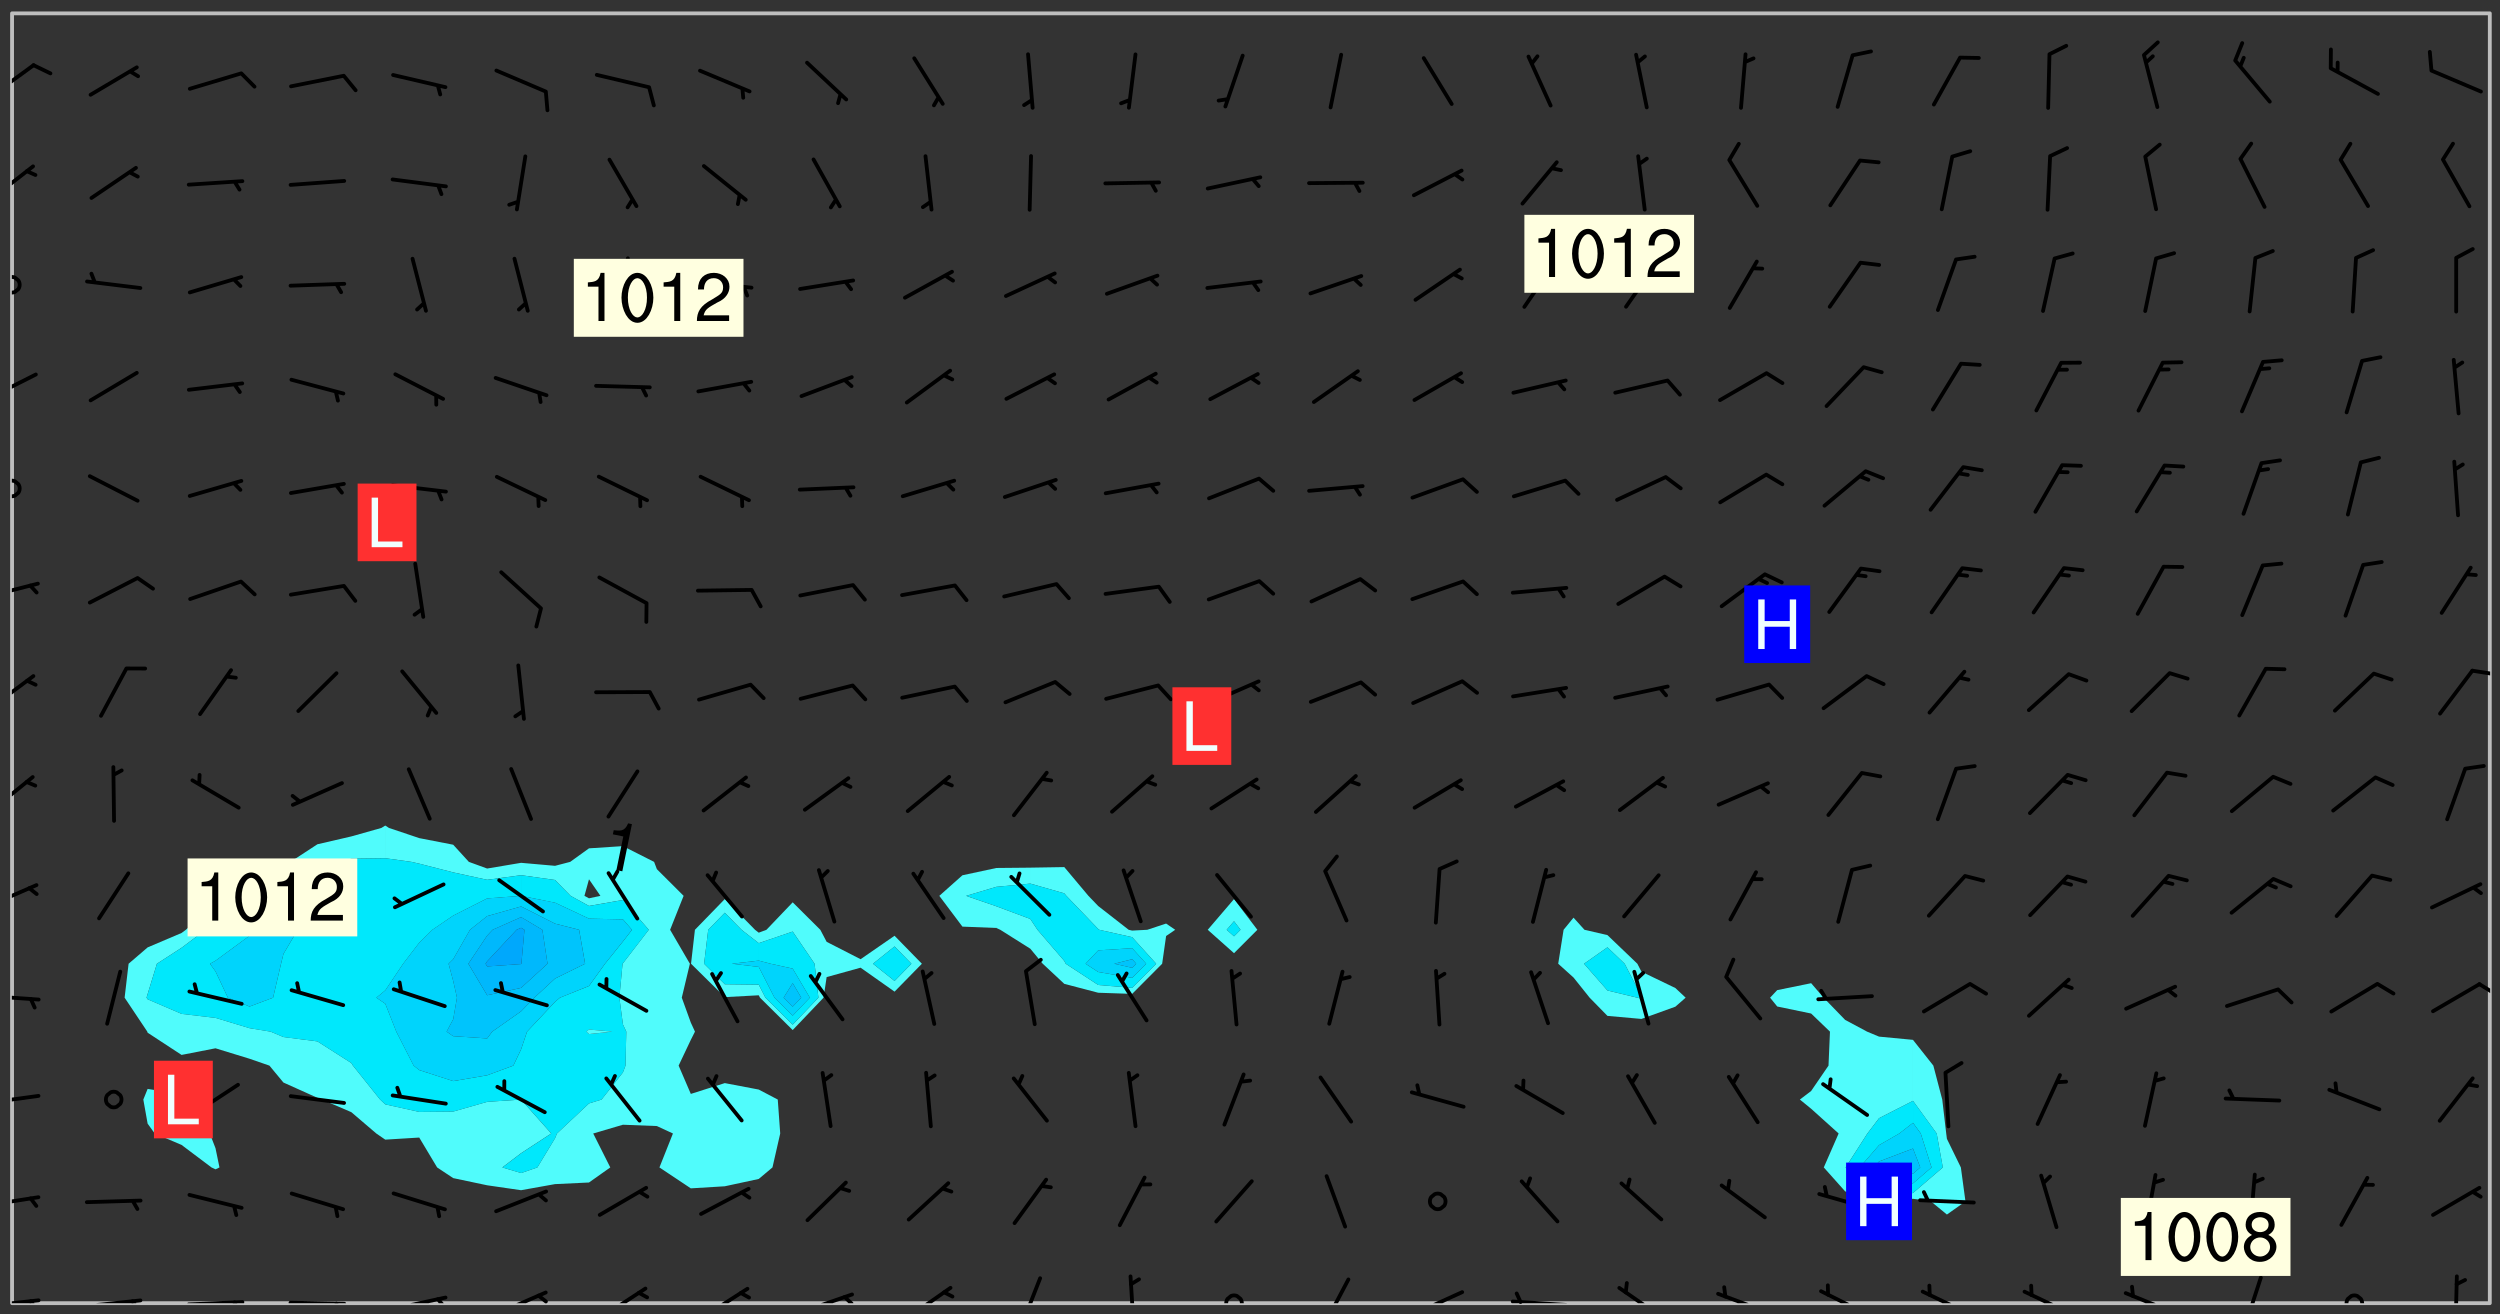 <svg xmlns="http://www.w3.org/2000/svg" role="img" xmlns:xlink="http://www.w3.org/1999/xlink" viewBox="142.45 309.95 326.84 171.84"><rect x="142.45" y="309.95" width="326.84" height="171.84" fill="#333333" stroke="none"/><defs><clipPath id="a"><path d="M144 311.672h1v168.656h-1zm0 0"/></clipPath><clipPath id="b"><path d="M144 311.672h324v168.656H144zm0 0"/></clipPath><clipPath id="c"><path d="M467 311.672h1v168.656h-1zm0 0"/></clipPath><clipPath id="d"><path d="M144 479h4v1.328h-4zm0 0"/></clipPath><clipPath id="e"><path d="M146 479h2v1.328h-2zm0 0"/></clipPath><clipPath id="f"><path d="M153 479h9v1.328h-9zm0 0"/></clipPath><clipPath id="g"><path d="M159 479h2v1.328h-2zm0 0"/></clipPath><clipPath id="h"><path d="M166 479h9v1.328h-9zm0 0"/></clipPath><clipPath id="i"><path d="M172 479h2v1.328h-2zm0 0"/></clipPath><clipPath id="j"><path d="M180 480h8v.328h-8zm0 0"/></clipPath><clipPath id="k"><path d="M186 480h2v.328h-2zm0 0"/></clipPath><clipPath id="l"><path d="M193 479h8v1.328h-8zm0 0"/></clipPath><clipPath id="m"><path d="M199 479h2v1.328h-2zm0 0"/></clipPath><clipPath id="n"><path d="M207 478h8v2.328h-8zm0 0"/></clipPath><clipPath id="o"><path d="M212 479h3v1.328h-3zm0 0"/></clipPath><clipPath id="p"><path d="M220 478h8v2.328h-8zm0 0"/></clipPath><clipPath id="q"><path d="M233 478h8v2.328h-8zm0 0"/></clipPath><clipPath id="r"><path d="M246 478h9v2.328h-9zm0 0"/></clipPath><clipPath id="s"><path d="M252 479h3v1.328h-3zm0 0"/></clipPath><clipPath id="t"><path d="M260 478h7v2.328h-7zm0 0"/></clipPath><clipPath id="u"><path d="M275 476h4v4.328h-4zm0 0"/></clipPath><clipPath id="v"><path d="M290 476h1v4.328h-1zm0 0"/></clipPath><clipPath id="w"><path d="M302 479h4v1.328h-4zm0 0"/></clipPath><clipPath id="x"><path d="M315 476h4v4.328h-4zm0 0"/></clipPath><clipPath id="y"><path d="M326 478h8v2.328h-8zm0 0"/></clipPath><clipPath id="z"><path d="M326 480h3v.328h-3zm0 0"/></clipPath><clipPath id="A"><path d="M339 479h9v1.328h-9zm0 0"/></clipPath><clipPath id="B"><path d="M340 478h2v2.328h-2zm0 0"/></clipPath><clipPath id="C"><path d="M353 478h8v2.328h-8zm0 0"/></clipPath><clipPath id="D"><path d="M366 478h8v2.328h-8zm0 0"/></clipPath><clipPath id="E"><path d="M380 478h8v2.328h-8zm0 0"/></clipPath><clipPath id="F"><path d="M393 478h8v2.328h-8zm0 0"/></clipPath><clipPath id="G"><path d="M406 478h8v2.328h-8zm0 0"/></clipPath><clipPath id="H"><path d="M420 478h8v2.328h-8zm0 0"/></clipPath><clipPath id="I"><path d="M435 476h4v4.328h-4zm0 0"/></clipPath><clipPath id="J"><path d="M448 479h4v1.328h-4zm0 0"/></clipPath><clipPath id="K"><path d="M463 476h1v4.328h-1zm0 0"/></clipPath><clipPath id="L"><path d="M144 466h4v2h-4zm0 0"/></clipPath><clipPath id="M"><path d="M144 452h4v3h-4zm0 0"/></clipPath><clipPath id="N"><path d="M144 439h4v2h-4zm0 0"/></clipPath><clipPath id="O"><path d="M466 438h2v3h-2zm0 0"/></clipPath><clipPath id="P"><path d="M144 425h4v4h-4zm0 0"/></clipPath><clipPath id="Q"><path d="M144 411h3v6h-3zm0 0"/></clipPath><clipPath id="R"><path d="M144 398h4v5h-4zm0 0"/></clipPath><clipPath id="S"><path d="M465 397h3v2h-3zm0 0"/></clipPath><clipPath id="T"><path d="M144 386h4v3h-4zm0 0"/></clipPath><clipPath id="U"><path d="M144 372h2v4h-2zm0 0"/></clipPath><clipPath id="V"><path d="M144 358h4v5h-4zm0 0"/></clipPath><clipPath id="W"><path d="M144 345h2v4h-2zm0 0"/></clipPath><clipPath id="X"><path d="M144 331h4v6h-4zm0 0"/></clipPath><clipPath id="Y"><path d="M144 318h4v5h-4zm0 0"/></clipPath><g id="Z" clip-path="url(#clip1)"><path fill="#fff" fill-opacity="0" fill-rule="evenodd" d="M0 0h1000v1000H0zm0 0"/><path fill="#d3d3d3" fill-opacity="0" fill-rule="evenodd" d="M162.152 355.867l-.234.293.059.234.117.172.176.234.293.348.113.059.117-.172.059-.234.176-.176.465-.176h.699l.234.293.289.816.059.176.176.23.352.234.699.699.172.176.234.348.234.41.289.582.41.465.23.234.234.176.117.23.176.293.172 1.164v.234l.059.289.059.117.117.117.348.41.117.172.176.176.176.234.117.172.172.352.059.234.234.406.234-.059-.176.176-.059.93h-.582l-.234-.113-.348.113-.117.117-.059.293-.059.176-.117.172-.465.293-.059.234-.059.113v.645l.059.172v.41l.059.059v.406l.059.406.117.176.059.059.23.641-.059.293v.699l-.059.582v.234l-.059.23-.055.352v1.922l.055.117h.426l-.367.117-.023.352.891 1.168 1.742.539 1.34.359v.539l.09.809.535.715 1.52.27.891-.086.09 1.164.535.18 1.16-.18 2.055-.984 1.16-.363 1.879-.176 1.695-.18-.18.719-1.516.086-1.25.09-.805.27-1.074.809.27.719.535.898-.18.625-.266.809.266 1.078.625.898.805.18 1.25-.18-.266.723.098.504.055.293v.172l.059.293v.406l.176.117.352.117h.406l.293-.176.113-.117.059-.117.117-.23.059-.176.352-.465.23-.176.176-.059.176.059.059.176.117.988.055.469.059.172.117.234.176.059.816.059h.289l.117.234.059.406.059.352v1.105l.117.293.117.348.289.699.176.352.582.754.352.176.172.059.469.234.641.465.348.234.293.176.293.055.23.062.816.348.293.176.113.172.352.352.117.176.523.641v.289l.059.352v.348l.059.352.059.289.117.059.172.059h.176l.582.234.176.117.176.289.176.234.113.234.293.23.117.117v.41l.059.055.289.234.234.117.059.117.117.172.059.117.23.234.059.176.234.059.117.059-.117.113-.059.117v.117l-.117.293-.117.289v.582l.176.117.117.059.059.117.117.117.113.059.176.348.059.352.059.406v.176l-.059.176-.117.699v.172l.117.176.293.293h.406l.176.117.117.172.117.293v.234h-.527l-.23-.234h-.234l-.176.059-.059.699.059.348.117.176.176.41.117.23.289.469.176.055h.523l.234.059.758.641.059.293v.234l.059.059.23.348v.352l-.117.172v.293l.293.289.293.176.172.059.293.176.293.117.582.406.289.234.293.176.219.16.016.012.23.176.641.523.176.234.117.176.176.176.113.172v.641l.117.176.469.117.582.117.234.059.23.113.293.117.113.059.586.352.289.172.176.062.176.055.176.059.699.352.289.176.234.055.289.176.234.117.641.406.293.117.172.059.234.059.41.059.23.059.234.117.059.172-.41.176.469.059.059.293.113.234.176.055.234.059.176.059.406.117.641.234.117.172.059.234v.176l-.059.117-.059.406.234.234.117.059.348.117.641.23.176.117.289.117.176.176.234.465.582 1.105.176.176.348.176.176.117.352.117 1.047.523.234.059.465.113.293.059.465.176.758.582.234.234.348.465.176.176.289.234.816.699.293.176.289.289.293.176.293.289.695.641.176.176.293.234.289.234.469.289.641.582.348.234.234.293.348.348.352.465.934.992.348.406.117.176.234.059.113.117.645.176.23.113.234.059.293.176.23.117.934.699.406.406.234.176.406.176.234.117.816.348.348.234.234.117.293.289.23.117.758.352.352.172.23.059.293.117.234.059.871.176h.816l.469.23.172.059.875.699.465.117.293.059.176.059.23.059.469.059.348.059.352.059.406.059h.293l.172.059v.23l.176.176h.293l.348.059.352.059.699.117h.641l.465-.234.293-.176.172-.117.41-.172.289-.176.934-.465.469-.293.523-.293.465-.172.465-.176 1.051-.465.289-.117.41-.117.289-.117.527-.176 1.516-.699.582-.348.289-.059.293-.059.348-.117.875-.23.352-.117h.113l.234-.059.875-.234.234-.059h.812l.352-.059.816-.117.172-.059.352-.055.293-.059.23-.059.816-.176.176-.059h.348l.234-.059.465-.117.758-.172.234-.059h.348l.41-.117.289-.059 1.285-.059h.289l.41-.059.23-.059h.176l.875-.117h.406l.41-.117h.348l.352-.113.871-.059h1.75l1.047.289.41.117.289.117.352.117.289.117 1.051.172.289.059h.293l.293.059.172.059.41.059.172.059.117.059h.117l.117.059.352.059h.113l.41.066 1.922.395 1.926.395 1.52.449 1.695.719 2.145.805 1.605-.719 1.43-.805 1.16-1.078 1.25-.449 3.035-.719 1.875-.359 2.145-1.348 2.234-1.254 2.5-1.258 1.695-.449 1.785-.18 1.16-.27.625.539 1.34-.27.715-.988.984-1.344.445-.18.805-.359 1.875-.539 1.785-.449 1.25-.27 1.16-.09 1.699-.09 1.961-.27 1.25-.09h.539l.625-.09h.891l2.145-.18 2.41-.18 2.59-.09 1.695.18 1.609.09 1.43.359 1.16.719 1.875.988 1.16 1.527.266.715.629.09.355.898.535.539.535 1.527 1.074.359h.535l-.805.535.09 1.707.715 2.695.891.805.895.988.715 1.258 1.785.539 1.52-.18.355 1.344 1.609-.805.98-.539.27.27.316-.215.219-.145.801.449.449-.359h.355l.535-.27.539-.719.535-.27.625-.988 1.16.449.84.371 1.395.617 1.695-.18h1.605l1.785.09.18-1.707.535-1.344.805.27.492.848.402.406-.09.539v.359l.715.449.711-.27h1.43l.359.988.445 1.258.715 1.344 1.25.629 1.695.629.715-.18.18-.539.98-.09.449.359.086 1.258-.266.629-.535.18v.539l.715.984.266.539.984.988.801 1.078-.266.359-.09.898-.625 2.332-.355 2.066-.09 1.793-.18.719-.09.539v1.438l-.98 1.883-.359 1.707-.535.898-.805 1.168-.266.539 2.055 1.254.086.359-.355.539-.09-.18v.809l.09 1.438-.445.715-1.074.094-.266.715.535.898.805.719 1.16.809 1.34.27.445.359-.355.449-1.789-.09-1.25-.449-.715-.719-.625-.09-.176 3.59-.188 1.309h89.359V311.703h-55.27v49.082l.762.125 3.289.543 2.023 2.836v2.754l2.352.332 2.348.332h4.051l-1.379 4.16-2.023.707-2.023.703-.543.344-2.594 1.617-.188.117-2.023-2.078-.73-2.742-2.672-2.078-1.375-3.5-.066-.082-1.957-2.672 2.75-1.418v-49.082H294.422v91.414l.117.031.133.012.074.074.105.047.09.059.086.059.09.059.297.297.059.09.031.117.027.117.016.137-.031.117-.059.09-.059.086-.043.105-.047.102-.027.121v.145l.176.27.148.148.074.086.074.074.043.105.062.09.059.086.043.105.059.09.047.102.043.105.059.086.117.18.074.074.062.086.059.09.043.105.059.09.059.086.062.09.059.09.043.102.117.18.074.074.059.086.074.074.09.059.105.047h.148l.133-.016.133.016.102-.047.074-.074.047-.102-.016-.133v-.148l-.047-.105-.027-.117-.047-.102-.027-.121-.043-.102-.062-.09-.043-.102-.043-.105-.031-.117-.016-.133-.012-.137.086-.059.059-.086.121-.031.043.105.016.133v.117l.059.102.059.09.09.059.148.148.059.09.043.105-.012.102.086.059.105.047.086.059.09.059.074.074-.117.027-.105.047-.086.059-.074.074-.059.09-.062.086-.027.121-.047.102-.043.105-.031.117-.012.133-.016.133v.148l.027.117.047.105.043.102.059.09.074.074.09.059.074.074.09.059.059.09.043.105.047.102.117.031.133.016h.148l.117-.031.105.043.043.105.047.102.027.121L299.5 410l.027.117.031.121.027.117.105.043.102.047.133-.016.148.148.062.086.074.074.07.074.09.062.105.043.102.043.117.031.137.016.117-.031.074-.074.027-.117-.012-.133-.031-.121-.027-.117.043-.105h.117l.09.062.117.027h.148l.133.016h.148l.133.016.133-.016h.148l.133-.016.133-.012.137.012.117-.027.133-.016.191-.059-.059.176-.016.133-.027.121-.016.133-.059.086-.133.016-.105.047-.105.043-.117.031-.117.027-.266.031h-.148l-.133.016-.074.074.059.086.148.148.117.18.074.07.09.062.09.059.086.059.09.059.102.043.105.062.105.043.086.059.105.047.102.043.18.117.059.09-.043.102-.047.105.016.133.223.223.059.09.043.102.031.121.043.102.016.133.031.117.012.137.031.117.148.148.102.043.105.043.117.031.133.016.137.016h.117l.117-.031.09-.059.043-.105.047-.102.043-.105.031-.117.012-.133v-.148l-.012-.133-.016-.133-.031-.117-.043-.105-.047-.105-.043-.102-.043-.105-.016-.133.016-.133.027-.117.031-.117.027-.121.047-.102.09-.059.086-.062.074-.074.09-.059.223-.223.059-.086.074-.074.117-.18.059-.086v-.148l-.074-.074-.102-.047-.105-.043-.102-.043-.059-.09-.047-.105-.027-.117.09-.059.117-.031.102-.043.18-.117.148-.148.012-.133-.012-.105-.09-.059-.133.016h-.148l-.133.016-.133-.016-.121-.031-.086-.059-.074-.074-.059-.09-.062-.086-.117-.18-.059-.086.031-.121.086-.059.121-.031.059-.086v-.121l-.031-.117-.059-.09-.059-.086-.047-.105-.027-.117-.016-.133.059-.09.074-.074.09-.059.117-.18.074-.074.059-.086.148-.148.121-.031.133-.016.133.016.074.074.043.105.016.133-.031.117-.117.031-.133.012-.148.148-.043.105-.047.102-.027.121-.031.117v.148l.031.117.043.105.059.09.074.07.074.074.117.031.121.027.117-.027.133-.016h.117l.09.059.074.074.047.105.059.086.102.047.133.016.105.043.086.059-.012.105-.074.074-.18.117-.059.09-.09.059-.07.074-.074.074-.062.09-.027.117-.016.133.016.133-.016.133v.148l.016.133.027.117.031.121.074.074.09.059.086.059.09.059.117.031v.086l-.102.047-.09.059-.266.031-.117.027h-.148l-.105.043-.102.047-.059.09-.062.234-.012.133-.031.121-.016.133v.293l-.012.133.012.137.016.133.133.016.133.012.121.031.086.059.074.074.047.105.043.102.016.133v.445l-.016.133v.445l.031.266.027.117.016.133.031.117.086.211.031.266v.148l-.031.117-.027.117-.031.121-.027.117-.031.117-.031.121-.012.133-.016.133.09.059.117-.031.102.016.047.105-.031.266v.441l-.043.105-.047.105-.043.102-.043.105-.059.086-.031.121-.043.117-.031.117-.016.133.016.133.059.09.105.047.086.059.059.086-.012.137-.031.117-.043.102v.445l-.016.133v.148l-.031.117-.043.105-.027.117-.047.105-.043.102-.031.121-.027.117-.031.133-.031.117-.027.117-.043.105-.031.117-.031.121-.012.133-.016.133v.297l.027.117v.148l.047.398.027.117.059.09.121.031h.148l.133-.016.059.09v.117l-.059.09-.09.059-.102.043-.105.047-.09.059-.086.059-.137.016-.117-.031-.133-.016-.102.047-.062.086-.012.137-.016.133-.031.117-.027.117-.016.133-.031.121v.297l.016.133.031.117v.148l.012.133v.148l-.027.117-.047.102-.027.121-.031.117-.059.09-.074.074-.102.043-.105.047-.117.027-.121.031-.102-.047.059-.086.105-.047.027-.117.031-.117.027-.121.031-.117v-.148l.016-.133-.031-.117-.043-.105-.105.016-.074.074-.102.043-.09.062-.074.074-.043.102-.016.133-.031.117L304.25 426l-.031.117-.027.117-.031.121-.027.117-.031.117-.043.105-.09.059h-.09l-.117-.031-.031-.086.016-.137-.031-.117v-.148l-.012-.133v-.148l-.062-.234-.027-.121-.043-.102-.047-.105-.059-.086-.059-.09-.043-.105-.062-.086-.148-.148-.07-.074-.105-.047-.105-.043-.102-.043-.297-.297-.09-.074-.086-.059-.105-.043-.09-.062-.086-.059-.105-.043-.09-.059-.086-.062-.074-.07-.105-.047-.086-.059-.105-.043-.09-.062-.102-.043-.105-.043-.086-.059-.105-.047-.105-.043-.102-.047-.09-.059-.102-.043-.105-.043-.09-.062-.117-.027-.133-.016-.133.016H299.75l-.133.016-.117-.031-.09-.059-.074-.074-.09-.059-.102-.047h-.148l-.121-.027-.102-.043-.074-.074-.117-.18-.09-.059-.102-.043-.09-.062-.105-.043-.09-.059-.086-.059-.105-.047-.059-.086-.059-.09-.043-.105-.047-.102-.074-.074-.086-.059-.074-.074-.09-.059-.223-.223-.043-.105-.031-.266.105-.043h.145l.105.043.074.074.09.059.086.059.105.047.09.059.148.148.07.074.148.148.062.086.074.074.086.059.074.074.09.062.09.059.086.059.27.176.102.047.105.043.102.043.047-.074.059-.086.074-.074.07-.074.105.043.074.074.059.09.043.102.047.105.043.105.121.027.117-.027.074-.09.043-.105.059-.09.074-.074.105-.043.117-.027.133.012.09.059.148.148.059.09.043.105.047.102.043.105.043.102.105.047.105.043.133.016.086-.059.059-.09.074-.074.105-.043.117.027.105.047.102.043.105.043.102.047.18.117v.117l-.016.133.016.133.016.137.059.086.102.047.121.027.117.031h.148l.117-.031.059-.09.18-.117.059-.09.074-.074.059-.086.117-.18.18-.117.117.031.09.059.043.074-.016.133v.117l.09.059h.148l.133-.016.133-.012.266-.031.105-.043.117-.031.121-.027.074-.074.07-.074.062-.09-.016-.105-.047-.102-.102-.043-.105-.016-.117.027-.266.031h-.148l-.074-.074-.09-.059-.117-.031-.117-.027-.133-.016h-.148l-.133.016h-.297l-.105-.047-.148-.148-.043-.102-.059-.09.223-.223.086-.059.105-.043.117-.031.133-.016.133.016.137.016.102.043.133-.012.09-.062.102-.043.062-.09-.047-.102-.09-.059-.117-.031-.102-.043-.059-.09-.062-.09v-.117l.016-.133.105-.047.074-.07v-.121l-.09-.059-.031-.117.09-.059.074-.074.043-.105.059-.09.047-.102.016-.133v-.148l-.047-.105-.043-.102-.09-.059-.133-.016-.102-.043-.137-.016-.117-.031h-.445l-.133-.016-.133-.012-.133-.016-.117-.031h-.148l-.133-.016-.133-.012-.266-.031-.121-.043-.086-.059-.074-.074v-.148l.012-.133.105-.047.102-.043.133-.016h.152l.133-.016h.293l.121.031.102.043.09.059.234.062.121-.047.09-.059.102-.043.133-.016.105.043.102.047.133.012.121-.027h.145l.121-.031.117-.027.105-.047.074-.074.086-.059.148-.148.059-.086.047-.105.027-.117.016-.105-.102-.043-.09-.059-.117-.031-.105-.043-.09-.062-.074-.086-.074-.074-.102-.043-.105-.047-.102-.043-.059-.09-.047-.102-.086-.211-.062-.086-.059-.09-.074-.074-.086-.059h-.27l-.117.031-.09.059-.102.043-.133.016-.105-.016-.027-.117-.062-.09-.117-.031-.102-.043-.148-.148-.031-.117-.016-.105.074-.074.18-.117.117-.027.117-.031.137.016.102.043.105.043.102.047.105.043.117.031.133.016.117.027.133.016.105-.016.09-.059-.074-.074-.105-.043-.074-.074-.074-.09-.148-.148-.086-.059-.09-.059-.074-.074-.09-.059-.102-.047-.121-.027-.102-.047-.105-.043-.117-.031-.102-.043-.121-.031h-.148l-.117.031-.105.043-.086.062-.18.117-.086.059-.09.059-.105.047-.086.059-.105.043-.102.043-.105.047-.074.074-.059.09-.059.086-.047.105-.059.086-.074.074-.133-.012-.117-.031h-.117l-.074.074-.09.059-.074.074-.09.059-.086.059-.105.047-.102.043-.137.016-.102-.043-.148-.148-.105-.047h-.086l-.105.047-.102.043-.121.031-.117-.031-.074-.074v-.117l.031-.121.074-.07.059-.09.074-.074.117-.031.105-.043h.293l.133-.016.137-.016.102-.043.09-.059.102-.047.09-.059.133-.012.09.059.133.012.09-.059.086-.059.105-.043.09-.059.086-.062.09-.059.148-.148.059-.086.059-.09.105-.043.133-.016.117.027.121.031.059-.059.059-.09.031-.266.027-.117.105.012.133.016.102-.043.09-.059.059-.09.074-.074.059-.09.047-.102.012-.133-.012-.133-.047-.105-.148-.148-.059-.09-.059-.086-.043-.105v-.445l.016-.133v-.148l.012-.133-.059-.059-.09.059-.102-.043-.18-.117-.086-.059-.062-.09-.059-.09-.074-.074-.086-.059-.121.031-.102.012-.105.047-.086.059-.105.043-.148.148-.09.059-.086.059-.09.062-.105.043-.133.016v-.121l.105-.043.117-.031.074-.07.043-.105v-.148l-.027-.117-.148-.148-.133-.016h-.148l-.117.031-.105.043-.102.043-.09.062-.117.027-.074-.074.012-.133-.043-.102-.043-.105-.09-.059-.117.027-.121.031-.117.031-.102.043-.121.031-.102.043-.105.043-.09.059-.102.016v-.117l.016-.133-.059-.09-.074.043-.148.148-.059.09-.074.074-.047.105-.043.102-.074.074-.059.09-.074.074-.059.086-.074.074-.09.062-.074.07-.074.074-.102.016-.133.016-.105-.043v-.121l.148-.148.043-.102.059-.09.047-.102.043-.105.059-.09.031-.117.043-.102.031-.121.027-.117.047-.105.043-.102.043-.105.074-.07.09-.062.09-.059.102-.043h.297l.266-.031.105-.043-.074-.074-.117-.031-.105-.043-.09-.059-.102-.047-.09-.059-.102-.043-.105-.043-.09-.062-.086-.059-.105-.043-.102-.043-.121-.031-.117-.031-.102-.043L297.5 410.25l-.102-.043-.09-.059-.043-.105-.016-.133.102-.043.133-.016.137.016.133-.016.102-.043.059-.09.016-.105-.09-.059-.074-.074-.102-.043-.09-.059-.148-.148-.043-.105-.016-.133v-.293l-.059-.09-.09-.059-.074-.074-.043-.105-.031-.117-.059-.09-.074-.074-.117-.027-.074-.074-.09-.059-.09-.062-.086-.059-.074-.074-.059-.086-.047-.105-.086-.059-.148-.148-.195-.059-.133.016-.102.043-.074.074-.047.102-.043.105-.059.09-.059.086-.297.297-.09.059h-.086l-.062-.086-.043-.105.031-.117.059-.09.027-.117-.012-.133-.09-.062-.105.047-.117.027-.117.031-.27.176-.102.047-.117.027-.105.047-.09.059-.102.043-.059-.086-.047-.105.016-.133.047-.105.07-.074.074-.07.059-.09v-.148l-.043-.105h-.238l-.102.047-.031.117-.027.117-.031.121-.074.043-.133.016-.074-.047-.043-.102-.043-.105-.047-.102-.043-.105-.121.031-.102.043-.133.016-.117.031-.105.043-.09.059-.102.047-.121.027-.133.016-.102-.043-.059-.09-.047-.105-.043-.102-.043-.105v-.117l.059-.09.086-.059.18-.117.102-.047.105-.043.105-.059.102-.043.09-.062.102-.043.105-.059.102-.047.09-.059.105-.043.102-.043.09-.062.102-.043.137-.016.117.031.102.043.121.031.102.043.105.047.102.043.105.043.102.047.105.043.102.043.105.047.086.059.105.043.117.031.105.043.102.047.09.059.105.043.102.043.105.047.117.027.102.047.121.027h.148l.086-.059.016-.102.059-.09-.027-.117-.074-.074-.117-.18-.074-.074-.09-.074-.18-.117-.086-.059-.105-.043-.102-.047-.27-.176-.059-.09-.074-.074-.059-.09-.043-.102-.031-.117-.016-.137v-.562l-.012-.133-.016-.133-.031-.117-.016-.133-.012-.133-.031-.121-.223-.223-.059-.086-.016-.105.031-.117.133-.016v-91.414H172.992v1.453l-.059.234-.352 1.051-.172.523-.117.348-.176.41-.117.172-.234.293-.23.059h-.352l-.117.059-.23.406v.293l.117.176.23.23.117.234.641.758.293.465.176.234.23.352.234.348.641.816.176.465.172.41.117.695.176.469.117 1.398.059.465v.875l.117 1.047v4.781l-.059.465-.352 1.281-.176.523-.113.41-.352.93L172.934 336l-.234.582-.117.176-.172.348-.176.406-.352.816-.059.293-.113.293-.117.289-.059.176-.117.875-.059.406-.059.117-.059.176-.059.172-.23.527-.117.172v.234l-.117.234-.059.172-.176.586v.289l-.059.176v.293l-.059.113-.059.527v.172l-.055.234v2.621l-.176.816-.117.176-.176.234-.117.172-.113.234-.586.934-.23.289-.293.465-.176.234-.289.352-.352.699-.113.23-.176.41-.176.23-.406.527-.816.699-.293.172-.289.234-.176.117-.176.176-.523.406-.527.176-.172.176-.234.055-.641.176h-.758m12.211 31.023l-1.074.449.359.895 1.25-.715.445-.539-.98-.09"/><path fill="#d3d3d3" fill-opacity="0" fill-rule="evenodd" d="M201.508 416.598h-.895l.449.629.98.359.805-.09.445-.988-.176.09-.715-.355-.895.355m154.621 59.07l-.059-.523v-.293l.113-.293.059-.23.469-.469h.113l.117-.113.117-.059h.176l.234-.059h.348l.234.059.117.059.23.172.059.176.117.582v.293l-.117.176-.172.289-.176.176-.527.523-.23.234-.117.059h-.176l-.117-.059-.406-.293-.176-.117-.117-.059-.059-.113-.055-.117m6.641-10.957l-.059-.172v-1.109l.059-.172.176-.059.172-.059h.176l.234-.059.117.059.059.699-.059.172-.117.176-.117.059-.234.523-.113.059h-.234l-.059-.117m9.613-14.391l-.117-.176v-.699l.293-.875.117-.172.176-.352.113-.23.117-.293.352-.758.117-.23.172-.234h.176l.117-.059h.641l.117.059.234.234.172.113.352.293.117.117.113.176v.113l.117.059.117.117v.699l-.059.176v.23l-.059.176-.348 1.051-.117.23-.117.234-.117.059-.23.234-.641.289h-.875l-.41-.117-.641-.465"/><path fill="none" stroke="#bebebe" stroke-linecap="round" stroke-linejoin="round" stroke-miterlimit="10" stroke-width=".5" d="M467.957 311.695H144.027v168.625h323.93v-168.625"/><g clip-path="url(#a)"><path fill="#fff" fill-opacity="0" fill-rule="evenodd" d="M144 475.891v4.438h.004H144V311.672h.004H144v164.219"/></g><g clip-path="url(#b)"><path fill="#fff" fill-opacity="0" fill-rule="evenodd" d="M144.004 480.328V311.672h48.816V417.879l-.512.312-3.926 1.109-4.438 1.027-3.52 2.301-.918.379-4.441 1.699-2.816 2.363-1.621.941-3.883 3.496-.555.414-4.438 1.887-2.492 2.137-.52 4.438 2.965 4.438.047.137v7.352l-.562 1.391.562 3.145.93 1.293 3.508 1.492 3.914 2.945.523.246.52-.246-.52-2.516-.746-1.922-.453-4.438L166.191 453l-4.438-.691v-7.352l4.438 2.906 4.438-.867 4.438 1.363 2.609.902 1.832 2.211 4.438 1.996.594.23 3.844 1.648 3.266 2.789 1.172.805 4.441-.273 2.34 3.906 2.098 1.395 4.438.938 4.438.645 4.441-.797 4.438-.211 2.785-1.969-2.23-4.438 3.883-1.145 4.438.172 2.102.973-1.766 4.438 4.102 2.734 4.441-.27 4.438-.957 1.797-1.508 1.012-4.438-.32-4.438-2.488-1.305-4.438-.844-4.441 1.414-1.594-3.703 1.594-3.363.543-1.078-.543-1.18-1.18-3.258 1.059-4.438-2.586-4.438 1.766-4.438-3.496-3.488-.363-.953-4.074-2.059-4.438.289-2.457 1.77-1.98.516-4.441-.391-4.438.746-2.391-.871-2.047-2.242-4.438-.863-3.961-1.332-.48-.312V311.672h44.387v115.816l-3.906 4.02-.508 4.438 4.414 4.363 4.438-.238.16.312 4.277 4.234 4.035-4.234.402-2.691 4.438-1.23 4.441 3.133 3.574-3.648-3.574-3.66-4.441 3.066-4.438-2.273-.824-1.57-3.613-3.594-3.434 3.594-1.004.375-.484-.375-3.953-4.02v-115.816h44.383v111.637l-4.438.074-4.441.043-4.438.953-3.023 2.691 3.023 4.023 4.438.176.512.238 3.93 2.477 1.621 1.961 2.816 2.629 4.438 1.164 4.438.148 3.922-3.941.516-3.625 1.191-.812-1.191-.816-2.465.816-1.973.102-.453-.102-3.984-3.105-1.281-1.332-3.156-3.762V311.672h22.191v115.82l-3.438 4.016 3.438 3.059 3.051-3.059-3.051-4.016V311.672h44.383v118.25l-1.297 1.586-.703 4.438 2 1.801 2.109 2.637 2.328 2.379 4.441.398 4.438-1.602 1.344-1.176-1.344-1.262-4.438-2.141-.531-1.035-3.91-3.742-3.004-.695-1.434-1.586v-118.25h31.07v126.816l-4.441.906-.93.988.93 1.148 4.441.922 2.461 2.367-.191 4.441-2.27 3.316-1.473 1.121 1.473 1.203 3.594 3.234-1.941 4.438 2.785 3.121 2.992 1.32 1.445 1.957 1.332-1.957 3.105-.34 2.348.34 2.09 1.719 2.426-1.719-.602-4.441-1.824-3.738-.09-.699-.52-4.438-1.164-4.438-2.664-3.367-4.438-.422-1.566-.652-2.871-1.539-2.812-2.898-1.625-1.895v-126.816h88.762v168.656H144.004"/></g><path fill="#50fcfc" fill-rule="evenodd" d="M161.707 444.82l-2.965-4.438.52-4.438 2.492-2.137 4.438-1.887.555-.414 3.883-3.496 1.621-.941 2.816-2.363 4.441-1.699.918-.379 3.52-2.301 4.438-1.027 3.926-1.109.512-.312v4.273l-4.438.062-1.422.414-3.016 1.004-4.438 1.461-3.395 1.977-1.047.738-4.438 2.523-1.305 1.176-3.133 2.348-3.227 2.09-1.211 3.953-.145.484.145.211 4.438 1.906 4.438.523 4.438 1.344 2.754.453 1.688.707 4.438.57 4.438 2.832.207.332 3.547 4.438.684.633 4.441.984 4.438-.047L206.137 454l4.438-.301 3.941 4.438-3.941 2.574-2.453 1.863 2.453.734 2.125-.734 2.316-3.824.246-.613 4.191-3.93 1.641-.508 2.797-3.551.332-.887.105-4.441-.438-.93-.469-3.508.418-4.438.051-.059 3.375-4.379-3.375-3.898-4.438.781-2.406-1.32-2.031-2.074-4.441-.625-4.438.602-4.438-.969-4.438-1.141-1.023-.234-3.418-.477v-4.273l.48.312 3.961 1.332 4.438.863 2.047 2.242 2.391.871 4.438-.746 4.441.391 1.98-.516 2.457-1.77v4.047l-.594 2.164.594.324 1.492-.324-1.492-2.164v-4.047l4.438-.289 4.074 2.059.363.953 3.496 3.488-1.766 4.438 2.586 4.438-1.059 4.438 1.18 3.258.543 1.18-.543 1.078-1.594 3.363 1.594 3.703 4.441-1.414 4.438.844 2.488 1.305.32 4.438-1.012 4.438-1.797 1.508-4.438.957-4.441.27-4.102-2.734 1.766-4.438-2.102-.973-4.438-.172-3.883 1.145 2.23 4.438-2.785 1.969-4.438.211-4.441.797-4.438-.645-4.438-.938-2.098-1.395-2.34-3.906-4.441.273-1.172-.805-3.266-2.789-3.844-1.648-.594-.23-4.438-1.996-1.832-2.211-2.609-.902-4.438-1.363-4.438.867-4.438-2.906-.047-.137m.047 12.023l-.562-3.145.562-1.391 4.438.691 3.238.699.453 4.438.746 1.922.52 2.516-.52.246-.523-.246-3.914-2.945-3.508-1.492-.93-1.293"/><path fill="#00e8fc" fill-rule="evenodd" d="M161.754 440.594l-.145-.211.145-.484 1.211-3.953 3.227-2.09 3.133-2.348 1.305-1.176 4.438-2.523 1.047-.738 3.395-1.977v5.523l-2.07.891-2.371.781-4.438 3.258-.727.398.727 1.012 1.613 3.426 2.824 1.16 3.086-1.16 1.039-4.438.316-1.285 1.863-3.152-1.863-.891v-5.523l4.438-1.461 3.016-1.004 1.422-.414 4.438-.062 3.418.477 1.023.234 4.438 1.141 4.438.969 4.438-.602v2.691l-.055.008-4.383.336-4.438 2.246-2.727 1.855-1.711 1.684-2.109 2.754-2.332 3.477-1.168.961 1.168.793 1.438 3.645 2.266 4.441.738.59 4.438 1.438 4.438-.758 3.426-1.27 1.012-2.129.781-2.312 3.66-3.898.633-.539 3.805-1.531v5.695l-.34.273.34.316 3.016-.316-3.016-.273v-5.695l2.09-2.906 2.348-2.914 1.176-1.523-1.176-1.359-4.438-.102-4.438-2.082-4.414-.895-.027-.008v-2.691l4.441.625 2.031 2.074 2.406 1.32 4.438-.781 3.375 3.898-3.375 4.379-.051.059-.418 4.438.469 3.508.438.93-.105 4.441-.332.887-2.797 3.551-1.641.508-4.191 3.93-.246.613-2.316 3.824-2.125.734-2.453-.734 2.453-1.863 3.941-2.574-3.941-4.438-4.438.301-4.438 1.27-4.438.047-4.441-.984-.684-.633-3.547-4.438-.207-.332-4.438-2.832-4.438-.57-1.688-.707-2.754-.453-4.438-1.344-4.438-.523-4.438-1.906"/><path fill="#00d4fc" fill-rule="evenodd" d="M170.629 436.957l-.727-1.012.727-.398 4.438-3.258 2.371-.781 2.07-.891 1.863.891-1.863 3.152-.316 1.285-1.039 4.438-3.086 1.16-2.824-1.16-1.613-3.426m22.191 4.219l-1.168-.793 1.168-.961 2.332-3.477 2.109-2.754 1.711-1.684 2.727-1.855 4.438-2.246 4.383-.336.055-.008v1.395l-4.438 1.262-2.242 1.789-2.195 3.84-.605.598.605 2.258.492 2.18-.492 2.82-.863 1.617.863.598 4.438.293.664-.891 3.773-2.652 1.734-1.785 2.707-2.5 3.93-1.938-.785-4.438-3.145-.801-4.441-2.25v-1.395l.027.008 4.414.895 4.438 2.082 4.438.102 1.176 1.359-1.176 1.523-2.348 2.914-2.09 2.906-3.805 1.531-.633.539-3.66 3.898-.781 2.312-1.012 2.129-3.426 1.27-4.438.758-4.438-1.438-.738-.59-2.266-4.441-1.438-3.645"/><path fill="#00c4fc" fill-rule="evenodd" d="M201.699 445.418l-.863-.598.863-1.617.492-2.82-.492-2.18-.605-2.258.605-.598 2.195-3.84 2.242-1.789 4.438-1.262v1.395l-3.727 1.656-.711.762-2.457 3.676 2.457 4.121 4.438-.965 3.457-3.156-.676-4.438-2.781-1.656v-1.395l4.441 2.25 3.145.801.785 4.438-3.93 1.938-2.707 2.5-1.734 1.785-3.773 2.652-.664.891-4.438-.293"/><path fill="#00b8fc" fill-rule="evenodd" d="M206.137 440.066l-2.457-4.121 2.457-3.676.711-.762 3.727-1.656v1.395l-.59.262-3.848 4.125-.211.312.211.352 4.438-.316.039-.035.402-4.438-.441-.262v-1.395l2.781 1.656.676 4.438-3.457 3.156-4.438.965"/><path fill="#00a8fc" fill-rule="evenodd" d="M206.137 436.297l-.211-.352.211-.312 3.848-4.125.59-.262.441.262-.402 4.438-.039.035-4.438.316"/><path fill="#fff" fill-opacity="0" fill-rule="evenodd" d="M219.453 424.906l-.594 2.164.594.324 1.492-.324-1.492-2.164"/><path fill="#50fcfc" fill-rule="evenodd" d="M219.453 444.547l-.34.273.34.316 3.016-.316-3.016-.273m17.754-4.238l-4.414-4.363.508-4.438 3.906-4.02v1.789l-2.168 2.23-.539 4.438 2.707 2.68 4.438.055.871 1.703 3.566 3.527 3.363-3.527-.5-4.438-2.863-4.207-4.438 1.516-2.246-1.746-2.191-2.23v-1.789l3.953 4.02.484.375 1.004-.375 3.434-3.594 3.613 3.594.824 1.57 4.438 2.273 4.441-3.066v1.398l-2.82 2.262 2.82 2.25 2.207-2.25-2.207-2.262v-1.398l3.574 3.66-3.574 3.648-4.441-3.133-4.438 1.23-.402 2.691-4.035 4.234-4.277-4.234-.16-.312-4.438.238"/><path fill="#00e8fc" fill-rule="evenodd" d="M237.207 438.625L234.5 435.945l.539-4.438 2.168-2.23 2.191 2.23 2.246 1.746v2.285l-3.523.406 3.523.414 2.059 4.023 2.379 2.352 2.242-2.352-2.242-3.801-2.898-.637-1.539-.406v-2.285l4.438-1.516 2.863 4.207.5 4.438-3.363 3.527-3.566-3.527-.871-1.703-4.438-.055"/><path fill="#00d4fc" fill-rule="evenodd" d="M241.645 436.359l-3.523-.414 3.523-.406 1.539.406 2.898.637v1.902l-1.188 1.898 1.188 1.176 1.121-1.176-1.121-1.898v-1.902l2.242 3.801-2.242 2.352-2.379-2.352-2.059-4.023"/><path fill="#00c4fc" fill-rule="evenodd" d="M246.082 441.559l-1.188-1.176 1.188-1.898 1.121 1.898-1.121 1.176"/><path fill="#00e8fc" fill-rule="evenodd" d="M259.398 438.195l-2.82-2.25 2.82-2.262 2.207 2.262-2.207 2.25"/><path fill="#50fcfc" fill-rule="evenodd" d="M268.273 431.094l-3.023-4.023 3.023-2.691 4.438-.953 4.441-.043v2.086l-4.441.418-3.953 1.184 3.953 1.363 4.441 1.66.934 1.414 3.504 4.07.188.367 4.25 2.777 4.438.375 3.141-3.152-3.141-3.473-4.305-.965-.133-.102-4.164-4.336-.273-.328-4.438-1.273v-2.086l4.438-.074 3.156 3.762 1.281 1.332 3.984 3.105.453.102 1.973-.102 2.465-.816 1.191.816-1.191.812-.516 3.625-3.922 3.941-4.438-.148-4.438-1.164-2.816-2.629-1.621-1.961-3.93-2.477-.512-.238-4.438-.176"/><path fill="#00e8fc" fill-rule="evenodd" d="M272.711 428.434l-3.953-1.363 3.953-1.184 4.441-.418 4.438 1.273.273.328 4.164 4.336.133.102 4.305.965v1.441l-4.438.281-1.656 1.75 1.656 1.082 4.438.762 1.836-1.844-1.836-2.031v-1.441l3.141 3.473-3.141 3.152-4.438-.375-4.25-2.777-.188-.367-3.504-4.07-.934-1.414-4.441-1.66"/><path fill="#00d4fc" fill-rule="evenodd" d="M286.027 437.027l-1.656-1.082 1.656-1.75 4.438-.281v1.441l-2.348.59 2.348.535.531-.535-.531-.59v-1.441l1.836 2.031-1.836 1.844-4.438-.762"/><path fill="#00c4fc" fill-rule="evenodd" d="M290.465 436.48l-2.348-.535 2.348-.59.531.59-.531.535"/><path fill="#50fcfc" fill-rule="evenodd" d="M303.781 434.566l-3.438-3.059 3.438-4.016v2.895l-.961 1.121.961.855.852-.855-.852-1.121v-2.895l3.051 4.016-3.051 3.059"/><path fill="#00e8fc" fill-rule="evenodd" d="M303.781 432.363l-.961-.855.961-1.121.852 1.121-.852.855"/><path fill="#50fcfc" fill-rule="evenodd" d="M348.164 437.746l-2-1.801.703-4.438 1.297-1.586 1.434 1.586 3.004.695v1.594l-3.062 2.148 3.062 3.5 3.898.938.543.133.25-.133-.25-.164-2.195-4.273-2.246-2.148v-1.594l3.91 3.742.531 1.035 4.438 2.141 1.344 1.262-1.344 1.176-4.438 1.602-4.441-.398-2.328-2.379-2.109-2.637"/><path fill="#00e8fc" fill-rule="evenodd" d="M352.602 439.445l-3.062-3.5 3.062-2.148 2.246 2.148 2.195 4.273.25.164-.25.133-.543-.133-3.898-.938"/><path fill="#50fcfc" fill-rule="evenodd" d="M374.793 441.531l-.93-1.148.93-.988 4.441-.906 1.625 1.895 2.812 2.898 2.871 1.539 1.566.652 4.438.422v7.973l-4.438 2.27-1.52 2-2.852 4.438 4.371 3.684 4.438-.34 3.898-3.344-.801-4.438-3.098-4.27v-7.973l2.664 3.367 1.164 4.438.52 4.438.09.699 1.824 3.738.602 4.441-2.426 1.719-2.09-1.719-2.348-.34-3.105.34-1.332 1.957-1.445-1.957-2.992-1.32-2.785-3.121 1.941-4.438-3.594-3.234-1.473-1.203 1.473-1.121 2.27-3.316.191-4.441-2.461-2.367-4.441-.922"/><path fill="#00e8fc" fill-rule="evenodd" d="M388.109 466.258l-4.371-3.684 2.852-4.438 1.52-2 4.438-2.27v2.879l-1.789 1.391-2.648 1.523-2.523 2.914 2.523 2.129 4.438-.047 2.426-2.082-1.414-4.438-1.012-1.391v-2.879l3.098 4.27.801 4.438-3.898 3.344-4.438.34"/><path fill="#00d4fc" fill-rule="evenodd" d="M388.109 464.703l-2.523-2.129 2.523-2.914 2.648-1.523 1.789-1.391v3.359l-4.438 1.688-.676.781.676.57 4.438.25.953-.82-.953-2.469v-3.359l1.012 1.391 1.414 4.438-2.426 2.082-4.438.047"/><path fill="#00c4fc" fill-rule="evenodd" d="M388.109 463.145l-.676-.57.676-.781 4.438-1.688.953 2.469-.953.82-4.438-.25"/><g clip-path="url(#c)"><path fill="#fff" fill-opacity="0" fill-rule="evenodd" d="M467.996 480.328H468V311.672h-.004H468v168.656h-.004"/></g><path fill="#fff" fill-opacity="0" fill-rule="evenodd" d="M219.516 424.855l5.723 1.168 1.992-9.758-5.723-1.168-1.992 9.758"/><path fill-rule="evenodd" d="M224.57 417.59l.496.105-1.258 6.164-.77-.156.898-4.398-1.363-.277.113-.543.562.047.258-.004.242-.039.227-.098.211-.172.199-.262.184-.367"/><g clip-path="url(#d)"><path fill="none" stroke="#000" stroke-linecap="round" stroke-linejoin="round" stroke-miterlimit="10" stroke-width=".5" d="M147.492 479.949l-6.984.762"/></g><g clip-path="url(#e)"><path fill="none" stroke="#000" stroke-linecap="round" stroke-linejoin="round" stroke-miterlimit="10" stroke-width=".5" d="M146.477 480.059l.691 1.016"/></g><g clip-path="url(#f)"><path fill="none" stroke="#000" stroke-linecap="round" stroke-linejoin="round" stroke-miterlimit="10" stroke-width=".5" d="M160.809 479.961l-6.988.738"/></g><g clip-path="url(#g)"><path fill="none" stroke="#000" stroke-linecap="round" stroke-linejoin="round" stroke-miterlimit="10" stroke-width=".5" d="M159.793 480.066l.688 1.016"/></g><g clip-path="url(#h)"><path fill="none" stroke="#000" stroke-linecap="round" stroke-linejoin="round" stroke-miterlimit="10" stroke-width=".5" d="M174.141 480.176l-7.02.305"/></g><g clip-path="url(#i)"><path fill="none" stroke="#000" stroke-linecap="round" stroke-linejoin="round" stroke-miterlimit="10" stroke-width=".5" d="M173.117 480.219l.625 1.059"/></g><g clip-path="url(#j)"><path fill="none" stroke="#000" stroke-linecap="round" stroke-linejoin="round" stroke-miterlimit="10" stroke-width=".5" d="M187.457 480.398l-7.023-.141"/></g><g clip-path="url(#k)"><path fill="none" stroke="#000" stroke-linecap="round" stroke-linejoin="round" stroke-miterlimit="10" stroke-width=".5" d="M186.438 480.379l.551 1.094"/></g><g clip-path="url(#l)"><path fill="none" stroke="#000" stroke-linecap="round" stroke-linejoin="round" stroke-miterlimit="10" stroke-width=".5" d="M200.695 479.586l-6.867 1.484"/></g><g clip-path="url(#m)"><path fill="none" stroke="#000" stroke-linecap="round" stroke-linejoin="round" stroke-miterlimit="10" stroke-width=".5" d="M199.695 479.801l.793.938"/></g><g clip-path="url(#n)"><path fill="none" stroke="#000" stroke-linecap="round" stroke-linejoin="round" stroke-miterlimit="10" stroke-width=".5" d="M213.797 478.926l-6.445 2.805"/></g><g clip-path="url(#o)"><path fill="none" stroke="#000" stroke-linecap="round" stroke-linejoin="round" stroke-miterlimit="10" stroke-width=".5" d="M212.859 479.336l.961.762"/></g><g clip-path="url(#p)"><path fill="none" stroke="#000" stroke-linecap="round" stroke-linejoin="round" stroke-miterlimit="10" stroke-width=".5" d="M226.832 478.41l-5.887 3.836"/></g><path fill="none" stroke="#000" stroke-linecap="round" stroke-linejoin="round" stroke-miterlimit="10" stroke-width=".5" d="M225.977 478.969l1.074.594"/><g clip-path="url(#q)"><path fill="none" stroke="#000" stroke-linecap="round" stroke-linejoin="round" stroke-miterlimit="10" stroke-width=".5" d="M240.168 478.438l-5.922 3.781"/></g><path fill="none" stroke="#000" stroke-linecap="round" stroke-linejoin="round" stroke-miterlimit="10" stroke-width=".5" d="M239.305 478.988l1.07.602"/><g clip-path="url(#r)"><path fill="none" stroke="#000" stroke-linecap="round" stroke-linejoin="round" stroke-miterlimit="10" stroke-width=".5" d="M253.844 479.184l-6.645 2.293"/></g><g clip-path="url(#s)"><path fill="none" stroke="#000" stroke-linecap="round" stroke-linejoin="round" stroke-miterlimit="10" stroke-width=".5" d="M252.875 479.516l.898.836"/></g><g clip-path="url(#t)"><path fill="none" stroke="#000" stroke-linecap="round" stroke-linejoin="round" stroke-miterlimit="10" stroke-width=".5" d="M266.715 478.316l-5.758 4.027"/></g><path fill="none" stroke="#000" stroke-linecap="round" stroke-linejoin="round" stroke-miterlimit="10" stroke-width=".5" d="M265.879 478.902l1.09.555"/><g clip-path="url(#u)"><path fill="none" stroke="#000" stroke-linecap="round" stroke-linejoin="round" stroke-miterlimit="10" stroke-width=".5" d="M278.434 477.059l-2.566 6.543"/></g><g clip-path="url(#v)"><path fill="none" stroke="#000" stroke-linecap="round" stroke-linejoin="round" stroke-miterlimit="10" stroke-width=".5" d="M290.25 476.82l.434 7.016"/></g><path fill="none" stroke="#000" stroke-linecap="round" stroke-linejoin="round" stroke-miterlimit="10" stroke-width=".5" d="M290.312 477.844l1.047-.645"/><g clip-path="url(#w)"><path fill="none" stroke="#000" stroke-linecap="round" stroke-linejoin="round" stroke-miterlimit="10" stroke-width=".5" d="M304.805 480.328l-.02-.199-.059-.191-.094-.176-.461-.379-.191-.059-.199-.02-.199.02-.191.059-.461.379-.094.176-.059.191-.02.199.02.199.059.191.094.18.461.375.191.059.199.02.199-.02.191-.059.461-.375.094-.18.059-.191.02-.199"/></g><g clip-path="url(#x)"><path fill="none" stroke="#000" stroke-linecap="round" stroke-linejoin="round" stroke-miterlimit="10" stroke-width=".5" d="M315.457 483.438l3.277-6.219"/></g><g clip-path="url(#y)"><path fill="none" stroke="#000" stroke-linecap="round" stroke-linejoin="round" stroke-miterlimit="10" stroke-width=".5" d="M327.211 481.781l6.398-2.902"/></g><g clip-path="url(#z)"><path fill="none" stroke="#000" stroke-linecap="round" stroke-linejoin="round" stroke-miterlimit="10" stroke-width=".5" d="M328.141 481.359l-.969-.75"/></g><g clip-path="url(#A)"><path fill="none" stroke="#000" stroke-linecap="round" stroke-linejoin="round" stroke-miterlimit="10" stroke-width=".5" d="M340.219 480.102l7.012.453"/></g><g clip-path="url(#B)"><path fill="none" stroke="#000" stroke-linecap="round" stroke-linejoin="round" stroke-miterlimit="10" stroke-width=".5" d="M341.238 480.168l-.504-1.117"/></g><g clip-path="url(#C)"><path fill="none" stroke="#000" stroke-linecap="round" stroke-linejoin="round" stroke-miterlimit="10" stroke-width=".5" d="M354.152 478.328l5.777 4"/></g><path fill="none" stroke="#000" stroke-linecap="round" stroke-linejoin="round" stroke-miterlimit="10" stroke-width=".5" d="M354.992 478.91l.145-1.219"/><g clip-path="url(#D)"><path fill="none" stroke="#000" stroke-linecap="round" stroke-linejoin="round" stroke-miterlimit="10" stroke-width=".5" d="M367.066 479.098l6.582 2.461"/></g><path fill="none" stroke="#000" stroke-linecap="round" stroke-linejoin="round" stroke-miterlimit="10" stroke-width=".5" d="M368.023 479.457l-.16-1.219"/><g clip-path="url(#E)"><path fill="none" stroke="#000" stroke-linecap="round" stroke-linejoin="round" stroke-miterlimit="10" stroke-width=".5" d="M380.527 478.758l6.285 3.141"/></g><path fill="none" stroke="#000" stroke-linecap="round" stroke-linejoin="round" stroke-miterlimit="10" stroke-width=".5" d="M381.441 479.215l-.027-1.227"/><g clip-path="url(#F)"><path fill="none" stroke="#000" stroke-linecap="round" stroke-linejoin="round" stroke-miterlimit="10" stroke-width=".5" d="M393.816 478.809l6.34 3.039"/></g><path fill="none" stroke="#000" stroke-linecap="round" stroke-linejoin="round" stroke-miterlimit="10" stroke-width=".5" d="M394.738 479.25l-.051-1.223"/><g clip-path="url(#G)"><path fill="none" stroke="#000" stroke-linecap="round" stroke-linejoin="round" stroke-miterlimit="10" stroke-width=".5" d="M407.129 478.82l6.348 3.016"/></g><path fill="none" stroke="#000" stroke-linecap="round" stroke-linejoin="round" stroke-miterlimit="10" stroke-width=".5" d="M408.051 479.262l-.055-1.227"/><g clip-path="url(#H)"><path fill="none" stroke="#000" stroke-linecap="round" stroke-linejoin="round" stroke-miterlimit="10" stroke-width=".5" d="M420.359 479.008l6.512 2.641"/></g><path fill="none" stroke="#000" stroke-linecap="round" stroke-linejoin="round" stroke-miterlimit="10" stroke-width=".5" d="M421.309 479.395l-.129-1.223"/><g clip-path="url(#I)"><path fill="none" stroke="#000" stroke-linecap="round" stroke-linejoin="round" stroke-miterlimit="10" stroke-width=".5" d="M438.02 476.988l-2.176 6.684"/></g><g clip-path="url(#J)"><path fill="none" stroke="#000" stroke-linecap="round" stroke-linejoin="round" stroke-miterlimit="10" stroke-width=".5" d="M451.27 480.328l-.02-.199-.059-.191-.094-.176-.461-.379-.191-.059-.199-.02-.199.02-.191.059-.457.379-.098.176-.059.191-.02.199.02.199.059.191.098.18.457.375.191.059.199.02.199-.02.191-.059.461-.375.094-.18.059-.191.02-.199"/></g><g clip-path="url(#K)"><path fill="none" stroke="#000" stroke-linecap="round" stroke-linejoin="round" stroke-miterlimit="10" stroke-width=".5" d="M463.648 476.816l-.176 7.023"/></g><path fill="none" stroke="#000" stroke-linecap="round" stroke-linejoin="round" stroke-miterlimit="10" stroke-width=".5" d="M463.625 477.84l1.098-.551"/><g clip-path="url(#L)"><path fill="none" stroke="#000" stroke-linecap="round" stroke-linejoin="round" stroke-miterlimit="10" stroke-width=".5" d="M147.473 466.469l-6.945 1.09"/></g><path fill="none" stroke="#000" stroke-linecap="round" stroke-linejoin="round" stroke-miterlimit="10" stroke-width=".5" d="M146.461 466.629l.738.98m13.629-.699l-7.023.207m6-.176l.609 1.066m13.625-.148l-6.82-1.691m5.828 1.445l.297 1.191m13.961-.766l-6.719-2.051m5.742 1.754l.234 1.203m14.055-.891l-6.711-2.082m5.734 1.781l.227 1.203m13.977-3.234l-6.535 2.582m5.582-2.207l.934.797m13.102-1.652l-6.07 3.543m5.188-3.027l1.043.645m13.227-1.031l-6.211 3.285m5.305-2.809l1.016.688m12.609-1.98l-5.02 4.918m4.289-4.203l1.168.371m12.953-1.004l-5.172 4.754m4.418-4.062l1.16.406m12.391-1.562l-4.133 5.684M278.617 465l1.215.172m12.258-1.273l-3.246 6.23m2.773-5.324l1.227-.012m13.258-.414l-4.645 5.27m16.852.664l-2.426-6.598m15.551 3.301l-.02-.203-.059-.191-.094-.176-.461-.375-.191-.059-.199-.02-.199.02-.191.059-.457.375-.098.176-.059.191-.02.203.02.199.059.191.098.176.457.375.191.059.199.02.199-.02.191-.059.461-.375.094-.176.059-.191.02-.199m9.953-2.625l4.68 5.246m-4-4.48l.426-1.152m11.941.656l5.215 4.707m-4.457-4.023l.301-1.191m12.039.773l5.648 4.176m-4.828-3.57l.184-1.211m11.758 1.73l6.758 1.926m-5.773-1.645l-.258-1.203m12.457 1.734l7.02.301m-6-.258l-.527-1.105m15.332-2.156l2.004 6.738m-1.715-5.758l.875-.859m13.781-.207l-1.262 6.91m1.078-5.906l1.172-.371m11.996-.68l-.598 7.004m.512-5.984l1.129-.48m13.672-.113l-3.398 6.152m2.906-5.258l1.227.023m13.914.387l-6.066 3.543m5.184-3.027l1.047.645"/><g clip-path="url(#M)"><path fill="none" stroke="#000" stroke-linecap="round" stroke-linejoin="round" stroke-miterlimit="10" stroke-width=".5" d="M147.48 453.223l-6.961.953"/></g><path fill="none" stroke="#000" stroke-linecap="round" stroke-linejoin="round" stroke-miterlimit="10" stroke-width=".5" d="M158.336 453.699l-.02-.199-.059-.191-.094-.18-.457-.375-.191-.059-.199-.02-.199.02-.195.059-.457.375-.094.18-.059.191-.02.199.02.199.059.191.094.176.457.379.195.059.199.02.199-.02.191-.059.457-.379.094-.176.059-.191.02-.199m9.359 1.93l5.871-3.859m6.895 1.484l6.969.891m6.359-.984l6.945 1.074m-5.938-.918l-.402-1.156m13.082-.121l6.195 3.316m-5.293-2.832l.004-1.227m13.332-.359l4.352 5.52m-3.719-4.715l.496-1.121M235 450.965l4.414 5.469m-3.773-4.672l.48-1.129m13.875-.41l1.047 6.949m-.895-5.938l.988-.73m12.391-.305l.617 7m-.527-5.98l1.027-.672m10.336.391l4.34 5.523m-3.707-4.723l.496-1.121m13.914-.402l.883 6.969m-.754-5.957l1.004-.707m13.883-.102l-2.516 6.562m2.148-5.609l1.219-.148m9.203-.41l4.004 5.773m7.93-3.828l6.77 1.883m-5.785-1.609l-.266-1.199m12.945.094l6.07 3.543m-5.188-3.027l.051-1.223m13.668-.566l3.496 6.094m-2.988-5.207l.652-1.039m12.012.238l3.781 5.922m-3.23-5.062l.602-1.066m11.176 1.152l5.758 4.031m-4.922-3.445l.152-1.219m15.012-.859l.387 7.016m-.387-7.016l2.102-1.27m12.867 1.582l-2.922 6.391m2.496-5.461l1.227-.074m11.801-1.094l-1.492 6.867m1.273-5.867l1.18-.336m8.098 2.637l7.02.262m-6-.223l-.535-1.105m13.066-.078l6.547 2.551m-5.594-2.18l-.145-1.219m17.938-.648l-4.312 5.547m3.684-4.742l1.211.211"/><g clip-path="url(#N)"><path fill="none" stroke="#000" stroke-linecap="round" stroke-linejoin="round" stroke-miterlimit="10" stroke-width=".5" d="M147.504 440.629l-7.008-.492"/></g><path fill="none" stroke="#000" stroke-linecap="round" stroke-linejoin="round" stroke-miterlimit="10" stroke-width=".5" d="M146.484 440.559l.5 1.121m9.473 2.109l1.715-6.812m9.039 2.602l6.84 1.609m-5.844-1.375l-.312-1.188m12.676.781l6.75 1.953m-5.77-1.668l-.25-1.203m12.625.793l6.672 2.207m-5.703-1.887l-.207-1.211m12.52 1l6.738 1.988m-5.758-1.699l-.246-1.203m12.883.191l6.133 3.434m-5.242-2.934l.027-1.227m13.801-.652l3.328 6.188m-2.844-5.285l.68-1.023m11.734.383l4.16 5.664m-3.555-4.84l.531-1.105m13.5-.316l1.516 6.863m-1.293-5.867l.934-.793m12.34-.238l1.152 6.93m-1.152-6.93l1.945-1.492m10.062 1.992l3.766 5.934m-3.219-5.07l.605-1.066m13.715-.328l.66 6.996m-.562-5.98l1.023-.676m13.395-.246l-1.738 6.809m1.484-5.82l1.191-.289m11.281-.801l.453 7.012m-.387-5.992l1.043-.645m11.324-.203l2.219 6.668m-1.895-5.699l.844-.887m12.328-.137l1.855 6.777m-1.586-5.793l.895-.84m10.848.527l4.461 5.43m-4.461-5.43l.941-2.266m11.098 5.188l7.016-.41m-5.996.348l-.637-1.047m19.457-.898l-6.035 3.602m6.035-3.602l2.098 1.273m10.801-1.836l-5.199 4.727m4.441-4.039l1.156.414m13.52-.176l-6.41 2.875m5.48-2.457l.969.754m13.414-.82l-6.684 2.172m6.684-2.172l1.766 1.707m11.219-2.43l-6.023 3.621m6.023-3.621l2.102 1.262m11.238-1.223l-6.07 3.539"/><g clip-path="url(#O)"><path fill="none" stroke="#000" stroke-linecap="round" stroke-linejoin="round" stroke-miterlimit="10" stroke-width=".5" d="M466.598 438.613l2.086 1.289"/></g><g clip-path="url(#P)"><path fill="none" stroke="#000" stroke-linecap="round" stroke-linejoin="round" stroke-miterlimit="10" stroke-width=".5" d="M147.219 425.664l-6.438 2.809"/></g><path fill="none" stroke="#000" stroke-linecap="round" stroke-linejoin="round" stroke-miterlimit="10" stroke-width=".5" d="M146.281 426.07l.965.766m11.984-2.711l-3.832 5.887m11.863-3.941L174 428.066m6.543-.113l6.801-1.77m-5.809 1.512l-.832-.902m13.379 1.77l6.359-2.988m-5.438 2.555l-.98-.734m13.691-2.367l5.723 4.082m8.574-5.008l3.758 5.934m-3.211-5.07l.605-1.066m11.793.469l4.496 5.402m-3.84-4.617l.465-1.133m13.43-.316l2.027 6.73m-1.734-5.75l.871-.863m11.184.348l3.961 5.805m-3.387-4.961L263 423.926m11.66.664l4.98 4.957m-4.258-4.234l.355-1.176m13.605-.398l2.246 6.66m-1.922-5.691l.844-.891m11.051.527l4.434 5.449m9.703-5.949l2.793 6.449m-2.793-6.449l1.531-1.918m13.426 1.637l-.492 7.012m.492-7.012l2.242-.996m11.695 1.098l-1.734 6.809m1.48-5.816l1.191-.293m13.77.016l-4.52 5.379m17.25-5.777l-3.352 6.176m2.863-5.277l1.227.012m11.801-1.219l-1.797 6.793m1.797-6.793l2.387-.559m12.395 1.359l-4.73 5.191m4.73-5.191l2.379.605m11.012-.539l-4.879 5.059m4.879-5.059l2.355.676m-3.066.062l1.18.336m12.754-1.16l-4.695 5.23m4.695-5.23l2.383.594m-3.066.168l1.191.297m13.191-.652l-5.465 4.418m5.465-4.418l2.258.961M438.867 425.5l1.129.48m12.566-1.555l-4.633 5.285m4.633-5.285l2.387.562m11.781.559l-6.336 3.043m5.414-2.602l.988.727"/><g clip-path="url(#Q)"><path fill="none" stroke="#000" stroke-linecap="round" stroke-linejoin="round" stroke-miterlimit="10" stroke-width=".5" d="M146.727 411.539l-5.453 4.43"/></g><path fill="none" stroke="#000" stroke-linecap="round" stroke-linejoin="round" stroke-miterlimit="10" stroke-width=".5" d="M145.934 412.184l1.129.477m10.207-2.422l.09 7.027m-.074-6.004l1.074-.59m9.246 1.293l6.051 3.578m-5.172-3.059l.059-1.223m12.191 3.914l6.422-2.844m-5.488 2.43l-.965-.758m15.184-3.484l2.746 6.469m10.645-6.5l2.598 6.531m13.91-6.223l-3.793 5.914m17.984-5.117l-5.543 4.32m4.734-3.691l1.121.496m13.074-1.027l-5.688 4.125m4.859-3.527l1.105.539m12.906-1.309l-5.422 4.469m4.633-3.82l1.133.469m12.406-1.664l-4.293 5.562m3.668-4.754l1.211.207m13.223-.555l-5.277 4.641m4.508-3.965l1.148.434m13.254-.684l-5.914 3.789m5.055-3.238l1.07.602m12.758-1.609l-5.223 4.703m4.465-4.02l1.152.422m13.328-.551l-6.039 3.594m5.16-3.07l1.051.637m13.223-1.023l-6.195 3.316m5.293-2.832l1.02.684m12.914-1.613l-5.629 4.211m4.809-3.598l1.109.52m13.434-.426l-6.445 2.797m5.508-2.391l.961.766m12.258-2.523l-4.379 5.496m4.379-5.496l2.414.449m9.91-1.004l-2.395 6.605m2.395-6.605l2.43-.344m12.156 1.148l-4.938 5m4.938-5l2.352.699m-3.07.027l1.176.352m12.527-1.367l-4.277 5.574m4.277-5.574l2.422.406m11.457.133L434.23 416m5.402-4.496l2.27.93m11.109-.848l-5.531 4.336m5.531-4.336l2.242.996m9.488-2.137l-2.363 6.617m2.363-6.617l2.43-.355"/><g clip-path="url(#R)"><path fill="none" stroke="#000" stroke-linecap="round" stroke-linejoin="round" stroke-miterlimit="10" stroke-width=".5" d="M146.816 398.336l-5.633 4.203"/></g><path fill="none" stroke="#000" stroke-linecap="round" stroke-linejoin="round" stroke-miterlimit="10" stroke-width=".5" d="M145.996 398.949l1.109.523m11.871-2.129l-3.324 6.191m3.324-6.191l2.453.008m11.227.215l-4.051 5.742m3.461-4.906l1.215.152m13.16-.59l-4.992 4.945m18.039.246l-4.457-5.434m3.809 4.641l-.473 1.133m12.578.438l-.738-6.988m.629 5.969l-1.016.688m17.582-3.176l-7.027.027m7.027-.027l1.164 2.16m12.016-3.125l-6.75 1.953m6.75-1.953l1.707 1.762m11.637-1.656l-6.809 1.742m6.809-1.742l1.652 1.812m11.695-1.668l-6.875 1.457m6.875-1.457l1.574 1.879m11.555-2.48l-6.504 2.656m6.504-2.656l1.887 1.57m11.578-1.117l-6.805 1.75m6.805-1.75l1.656 1.812M307 399.031l-6.438 2.816m5.5-2.406l.961.762m13.348-1.039l-6.551 2.547m6.551-2.547l1.859 1.602m11.391-1.75l-6.422 2.848m6.422-2.848l1.934 1.512m11.641-.645l-6.938 1.113m5.93-.953l.738.98m13.551-1.32l-6.871 1.473m5.871-1.262l.789.941m13.461-1.41l-6.742 1.984m6.742-1.984l1.719 1.754m11.043-2.859l-5.633 4.199m5.633-4.199l2.219 1.047m10.559-1.621l-4.559 5.348m3.895-4.57l1.199.266m13.109-.723l-5.219 4.703m5.219-4.703l2.309.84m10.883-.973l-4.969 4.969m4.969-4.969l2.348.719m10.215-1.293l-3.465 6.117m3.465-6.117l2.449.066m11.68.57l-5.09 4.844m5.09-4.844l2.328.777m10.555-1.16l-4.227 5.613"/><g clip-path="url(#S)"><path fill="none" stroke="#000" stroke-linecap="round" stroke-linejoin="round" stroke-miterlimit="10" stroke-width=".5" d="M465.676 397.633l2.422.379"/></g><g clip-path="url(#T)"><path fill="none" stroke="#000" stroke-linecap="round" stroke-linejoin="round" stroke-miterlimit="10" stroke-width=".5" d="M147.402 386.254l-6.805 1.738"/></g><path fill="none" stroke="#000" stroke-linecap="round" stroke-linejoin="round" stroke-miterlimit="10" stroke-width=".5" d="M146.414 386.508l.824.906m13.199-1.898l-6.246 3.215m6.246-3.215l2.016 1.398m11.5-.934l-6.645 2.285m6.645-2.285l1.793 1.676m11.664-1.105l-6.934 1.145m6.934-1.145l1.492 1.953m8.883 2.094l-1.051-6.949m.898 5.938l-.984.73m16.527-.828l-5.199-4.727m5.199 4.727l-.605 2.375m14.406-3.059l-6.172-3.363m6.172 3.363l-.027 2.453m13.77-4.184l-7.027.098m7.027-.098l1.18 2.152m12.07-2.785l-6.895 1.363m6.895-1.363l1.551 1.902m11.773-1.852l-6.914 1.262m6.914-1.262l1.52 1.926m11.758-2.105l-6.84 1.621m6.84-1.621l1.621 1.844m11.758-1.504l-6.965.945m6.965-.945l1.43 1.988m11.703-2.715l-6.605 2.395m6.605-2.395l1.824 1.645m11.383-1.91l-6.387 2.926m6.387-2.926l1.949 1.488m11.488-1.184l-6.633 2.316m6.633-2.316l1.805 1.668m11.695-.824l-7 .629m5.98-.535l.672 1.027m13.188-2.594l-6.051 3.574m6.051-3.574l2.094 1.281m11.023-1.582l-5.652 4.176m5.652-4.176l2.211 1.059m-3.035-.449l1.105.527m12.277-1.887l-4.145 5.676m4.145-5.676l2.43.348m-3.031.48l1.215.172m12.637-1.047l-4.012 5.77m4.012-5.77l2.434.289m-3.02.551l1.219.145m12.66-1l-3.969 5.801m3.969-5.801l2.441.277m-3.016.566l1.219.137m12.379-1.16l-3.387 6.16m3.387-6.16l2.453.035m10.508-.203l-2.68 6.496m2.68-6.496l2.445-.238m10.684.168l-2.305 6.637m2.305-6.637l2.426-.379m11.637.742l-3.797 5.91m3.242-5.051l1.223.102"/><g clip-path="url(#U)"><path fill="none" stroke="#000" stroke-linecap="round" stroke-linejoin="round" stroke-miterlimit="10" stroke-width=".5" d="M145.023 373.809l-.02-.199-.059-.191-.094-.176-.461-.379-.191-.059-.199-.02-.199.02-.191.059-.461.379-.094.176-.059.191-.02.199.02.199.059.191.094.176.461.379.191.059.199.02.199-.02.191-.059.461-.379.094-.176.059-.191.02-.199"/></g><path fill="none" stroke="#000" stroke-linecap="round" stroke-linejoin="round" stroke-miterlimit="10" stroke-width=".5" d="M160.441 375.414l-6.25-3.211m19.812.621l-6.746 1.965m5.766-1.676l.855.879m13.527-.781l-6.922 1.195m5.914-1.02l.754.969m13.598-.133l-6.98-.828m5.965.707l.445 1.145m13.562.082l-6.336-3.039m5.414 2.598l.051 1.223m14.176-.758l-6.312-3.086m5.395 2.637l.043 1.227m14.195-.785l-6.324-3.07m5.402 2.621l.047 1.227m14.539-2.465l-7.02.305m5.996-.262l.625 1.059m13.566-1.965l-6.727 2.031m5.746-1.734l.867.871m13.395-1.27l-6.66 2.234m5.691-1.91l.891.844m13.52-.68l-6.914 1.258m5.91-1.074l.758.961m13.375-1.805l-6.539 2.578m6.539-2.578l1.863 1.594m11.684-.613l-7 .617m5.98-.527l.668 1.031m13.469-2.012l-6.605 2.398m6.605-2.398l1.82 1.645m11.551-1.473l-6.719 2.055m6.719-2.055l1.734 1.73m11.402-2.195l-6.363 2.984m6.363-2.984l1.961 1.473m11.184-1.793l-6.023 3.625m6.023-3.625l2.105 1.262m10.895-1.703l-5.391 4.508m5.391-4.508l2.273.918m-3.059-.262l1.137.461m12.406-1.652l-4.277 5.574m4.277-5.574l2.422.406m-3.043.406l1.211.203m12.34-1.273l-3.504 6.094m3.504-6.094l2.449.082m-2.961.805l1.227.039m12.668-.883l-3.645 6.008m3.645-6.008l2.453.141m-2.98.734l1.223.07m11.973-1.254l-2.348 6.625m2.348-6.625l2.426-.363m-2.77 1.328l1.215-.184m12.117-.879l-1.691 6.82m1.691-6.82l2.379-.598m9.84.504l.496 7.008m-.422-5.988l1.039-.652"/><g clip-path="url(#V)"><path fill="none" stroke="#000" stroke-linecap="round" stroke-linejoin="round" stroke-miterlimit="10" stroke-width=".5" d="M140.863 362.078l6.273-3.168"/></g><path fill="none" stroke="#000" stroke-linecap="round" stroke-linejoin="round" stroke-miterlimit="10" stroke-width=".5" d="M154.297 362.293l6.035-3.598m13.785 1.379l-6.977.836m5.965-.711l.699 1.004m13.535.191l-6.789-1.801m5.801 1.539l.281 1.195m13.75-.227l-6.246-3.219m5.34 2.75l.016 1.227m14.41-1.234l-6.652-2.266m5.684 1.938l.195 1.211m14.273-1.918l-7.023-.195m6 .168l.547 1.098m13.738-1.793l-6.914 1.254m5.906-1.07l.762.961m13.391-1.758l-6.574 2.48m5.617-2.121l.922.809m12.895-2.012l-5.664 4.164m4.84-3.559l1.105.535m13.328-.66l-6.254 3.203m5.344-2.738l1.008.703m13.172-1.254l-6.164 3.375m5.27-2.883l1.023.672m13.211-1.117l-6.211 3.285m5.309-2.809l1.016.688m12.973-1.539l-5.754 4.031m4.918-3.445l1.094.559m13.227-.879l-6.09 3.504m5.203-2.996l1.039.652m13.539-.207l-6.844 1.598m5.848-1.367l.809.926m13.504-1.156l-6.844 1.594m6.844-1.594l1.613 1.848m11.32-2.809l-6.082 3.52m6.082-3.52l2.082 1.297m10.617-2.078l-4.852 5.082m4.852-5.082l2.363.66m10.363-1.117l-3.676 5.992m3.676-5.992l2.449.152m10.652-.27l-3.25 6.23m3.25-6.23l2.457-.02m-2.93.926l1.227-.008m12.523-.918l-3.172 6.27m3.172-6.27l2.453-.051m-2.914.961l1.227-.023m12.34-.984l-2.754 6.465m2.754-6.465l2.445-.211m-2.844 1.152l1.223-.105m12.125-.969l-2.02 6.73m2.02-6.73l2.406-.48m9.578.344l.637 7m-.543-5.98l1.027-.672"/><g clip-path="url(#W)"><path fill="none" stroke="#000" stroke-linecap="round" stroke-linejoin="round" stroke-miterlimit="10" stroke-width=".5" d="M145.023 347.18l-.02-.199-.059-.195-.094-.176-.461-.375-.191-.059-.199-.02-.199.02-.191.059-.461.375-.094.176-.059.195-.02.199.02.199.059.191.094.176.461.375.191.059.199.02.199-.02.191-.059.461-.375.094-.176.059-.191.02-.199"/></g><path fill="none" stroke="#000" stroke-linecap="round" stroke-linejoin="round" stroke-miterlimit="10" stroke-width=".5" d="M153.828 346.75l6.973.855m-5.957-.73l-.441-1.145m19.594.445l-6.734 2.004m5.758-1.711l.859.871m13.578-.285l-7.023.246m6-.211l.613 1.062m11.09 2.43l-1.754-6.805m1.5 5.812l-.906.828m14.469.164l-1.738-6.809m1.484 5.816l-.906.828m12.965.215l1.281-6.91m-1.094 5.906l-1.172.367m18.434-2.434l-6.984-.77m5.965.66l.457 1.137m13.852-1.969l-6.938 1.113m5.93-.949l.738.977m13.191-2.281l-6.152 3.395m5.258-2.898l1.027.668m13.297-.941l-6.379 2.949m5.449-2.52l.98.742m13.383-.883l-6.613 2.371m5.652-2.027l.906.828m13.551-.41l-6.977.848m5.961-.723l.703 1.004m13.461-1.844l-6.645 2.277m5.68-1.945l.895.836m12.969-2.004l-5.812 3.949m4.969-3.375l1.082.574m12.16-2.07l-3.98 5.793m3.402-4.949l1.219.141m12.699-.965l-4.027 5.754m4.027-5.754l2.438.297m10.633-.453l-3.539 6.07m3.027-5.188l1.223.047m12.844-.777l-4.02 5.762m4.02-5.762l2.438.293m10.055-.719l-2.371 6.613m2.371-6.613l2.43-.355m10.457.23l-1.516 6.863m1.516-6.863l2.363-.656m10.906.648l-1.426 6.879m1.426-6.879l2.355-.688m10.625.633l-.754 6.988m.754-6.988l2.277-.914m10.879.902l-.438 7.012m.438-7.012l2.234-1.016m10.863 1.008v7.027m0-7.027l2.164-1.152"/><g clip-path="url(#X)"><path fill="none" stroke="#000" stroke-linecap="round" stroke-linejoin="round" stroke-miterlimit="10" stroke-width=".5" d="M146.77 331.699l-5.539 4.328"/></g><path fill="none" stroke="#000" stroke-linecap="round" stroke-linejoin="round" stroke-miterlimit="10" stroke-width=".5" d="M145.961 332.328l1.121.5m13.141-.934l-5.816 3.938m4.973-3.367l1.082.574m13.676.594l-7.012.461m5.992-.395l.645 1.043m13.688-1.137l-7.008.516m20.305.195l-6.969-.906m5.953.773l.43 1.148m9.863 2l1.105-6.938m-.945 5.93l-1.16.398m16.633.176l-3.531-6.074m3.02 5.191l-.648 1.043m15.445-.992l-5.473-4.41m4.676 3.77l-.23 1.207m13.32.297l-3.43-6.133m2.93 5.242l-.664 1.031m13.16.285l-.789-6.984m.672 5.969l-1.012.691m13.957.344l.184-7.023m16.738 3.449l-7.027.125m6.004-.105l.594 1.07m13.664-1.762l-6.871 1.469m5.875-1.254l.789.938m13.602-.445l-7.027.055m6.004-.047l.586 1.078m13.359-2.672l-6.242 3.227m5.336-2.758l1.008.699m12.336-2.258l-4.484 5.406m3.832-4.621l1.203.25m10.094-1.82l.855 6.977m-.73-5.961l1.004-.703m10.781.18l3.664 5.992m-3.664-5.992l1.246-2.113m15.844 2.18l-3.883 5.859m3.883-5.859l2.441.238m9.621-.754l-1.379 6.891m1.379-6.891l2.352-.703m10.441.641l-.336 7.016m.336-7.016l2.219-1.047m10.219 1.113l1.418 6.883m-1.418-6.883l1.891-1.566m10.555 1.871L438.512 337m-3.16-6.273l1.414-2.004m11.688 2.117l3.586 6.047m-3.586-6.047l1.277-2.094m12.098 2.059l3.465 6.113m-3.465-6.113l1.316-2.07"/><g clip-path="url(#Y)"><path fill="none" stroke="#000" stroke-linecap="round" stroke-linejoin="round" stroke-miterlimit="10" stroke-width=".5" d="M146.836 318.473l-5.672 4.148"/></g><path fill="none" stroke="#000" stroke-linecap="round" stroke-linejoin="round" stroke-miterlimit="10" stroke-width=".5" d="M146.836 318.473l2.207 1.07m11.293-.789l-6.043 3.586m5.164-3.062l1.047.637m13.492-.375l-6.73 2.02m6.73-2.02l1.727 1.742m11.668-1.426L180.5 321.238m6.891-1.383l1.555 1.898m11.738-.41l-6.844-1.59m5.848 1.359l.316 1.184m13.805-.375l-6.465-2.75m6.465 2.75l.211 2.445m13.289-3.012l-6.836-1.617m6.836 1.617l.621 2.375m12.516-1.828l-6.48-2.711m5.539 2.316l.113 1.223m13.465.223l-5.125-4.809m4.379 4.109l-.32 1.184m13.684.09l-3.727-5.957m3.184 5.09l-.609 1.062m12.902.324l-.598-7m.512 5.984l-1.031.664m13.703.34l.863-6.973m-.738 5.957l-1.145.438m13.633.418l2.266-6.652m-1.934 5.684l-1.211.195m14.633.891l1.387-6.887m10.793.441l3.656 6m10.039-6.199l2.895 6.402m-2.473-5.473l.75-.969m12.895-.203l1.395 6.887m-1.191-5.887l.949-.777m13.156-.281l-.594 7.004m.508-5.984l1.129-.484m12.957-.406l-1.961 6.746m1.961-6.746l2.402-.504m11.645.809l-3.426 6.137m3.426-6.137l2.453.047m9.234-.492l-.172 7.023m.172-7.023l2.195-1.098m10.156 1.207l1.754 6.805m-1.754-6.805l1.812-1.656m-1.555 2.648l.902-.828m10.773.551l4.52 5.379m-4.52-5.379l.918-2.277m-.262 3.059l.461-1.137m11.371 1.363l6.172 3.359m-6.172-3.359l.023-2.453m.875 2.945l.012-1.23m12.258 1.047l6.469 2.742m-6.469-2.742l-.215-2.445"/><path fill="#00f" fill-rule="evenodd" d="M383.801 472.086h8.617V461.941h-8.617v10.145"/><path fill="azure" fill-rule="evenodd" d="M385.633 463.773h.832v2.824h3.289v-2.824h.832v6.48h-.832v-2.918h-3.289v2.918h-.832v-6.48"/><path fill="#ff3030" fill-rule="evenodd" d="M162.578 458.773h7.691V448.625h-7.691v10.148"/><path fill="azure" fill-rule="evenodd" d="M164.41 450.457h.832v5.742h3.195v.738h-4.027v-6.48"/><path fill="#ff3030" fill-rule="evenodd" d="M295.727 409.949h7.695v-10.145h-7.695v10.145"/><path fill="azure" fill-rule="evenodd" d="M297.559 401.637h.836v5.738h3.191v.742h-4.027v-6.48"/><path fill="#00f" fill-rule="evenodd" d="M370.484 396.633h8.621v-10.145h-8.621v10.145"/><path fill="azure" fill-rule="evenodd" d="M372.316 388.32h.836v2.824h3.285v-2.824h.832v6.48h-.832v-2.914h-3.285v2.914h-.836v-6.48"/><path fill="#ff3030" fill-rule="evenodd" d="M189.207 383.32h7.691v-10.148h-7.691v10.148"/><path fill="azure" fill-rule="evenodd" d="M191.039 375.008h.836v5.738h3.191v.742h-4.027v-6.48"/><path fill="#ffffe0" fill-rule="evenodd" d="M419.719 476.758h22.18V466.562h-22.18v10.195"/><path fill-rule="evenodd" d="M423.219 468.398h.508v6.293h-.785v-4.488h-1.391v-.555l.562-.066.25-.055.23-.09.203-.141.176-.211.141-.293.105-.395m4.812 0l.23.02.219.055.207.09.199.121.184.148.172.176.301.418.242.496.18.547.113.578.035.59-.035.594-.113.586-.18.551-.242.504-.301.426-.172.18-.184.156-.199.121-.207.094-.219.055-.23.02-.227-.02-.219-.055-.211-.094-.195-.121-.184-.156-.172-.18-.301-.426-.246-.504-.18-.551-.109-.586-.039-.594h.832l.031.562.082.508.125.441.164.375.188.301.211.223.223.137.227.047.227-.047.223-.137.211-.223.191-.301.164-.375.125-.441.082-.508.027-.562-.027-.562-.082-.5-.125-.434-.164-.367-.191-.293-.211-.211-.223-.133-.227-.047-.227.047-.223.133-.211.211-.188.293-.164.367-.125.434-.082.5-.031.562h-.832l.039-.59.109-.578.18-.547.246-.496.301-.418.172-.176.184-.148.195-.121.211-.09.219-.055.227-.02m4.953 0l.23.02.219.055.207.09.195.121.188.148.168.176.305.418.242.496.18.547.113.578.035.59-.035.594-.113.586-.18.551-.242.504-.305.426-.168.18-.188.156-.195.121-.207.094-.219.055-.23.02-.23-.02-.219-.055-.207-.094-.195-.121-.184-.156-.172-.18-.301-.426-.246-.504-.18-.551-.109-.586-.039-.594h.832l.031.562.082.508.125.441.16.375.191.301.211.223.223.137.227.047.227-.047.223-.137.211-.223.191-.301.16-.375.129-.441.082-.508.027-.562-.027-.562-.082-.5-.129-.434-.16-.367-.191-.293-.211-.211-.223-.133-.227-.047-.227.047-.223.133-.211.211-.191.293-.16.367-.125.434-.082.5-.031.562h-.832l.039-.59.109-.578.18-.547.246-.496.301-.418.172-.176.184-.148.195-.121.207-.09.219-.055.23-.02m4.953 0l.387.027.359.082.32.137.281.188.23.238.172.285.109.332.039.375-.02.273-.059.238-.09.199-.109.168-.129.145-.141.125-.285.195.23.117.207.148.184.172.152.191.125.215.09.23.055.242.02.258-.035.309-.102.324-.172.328-.242.305-.305.27-.375.215-.211.082-.227.059-.246.039-.262.012-.258-.012-.242-.039-.223-.059-.207-.082-.359-.215-.289-.27-.223-.305-.156-.328-.094-.324-.031-.309h.832l.027.254.078.234.121.211.16.184.195.152.219.117.242.07.254.027.254-.027.242-.07.219-.117.195-.152.16-.184.121-.211.078-.234.027-.254-.027-.254-.078-.234-.121-.215-.16-.184-.195-.152-.219-.113-.242-.074-.254-.023-.254.023-.242.074-.219.113-.195.152-.16.184-.121.215-.078.234-.027.254h-.832l.02-.254.055-.242.09-.223.125-.207.152-.191.184-.172.207-.152.23-.133-.285-.195-.141-.125-.129-.145-.109-.168-.09-.199-.059-.238-.02-.273h.789l.023.215.062.191.105.168.137.137.164.113.191.082.207.051.219.016.219-.016.207-.051.191-.082.164-.113.137-.137.105-.168.062-.191.023-.215-.023-.215-.062-.191-.105-.164-.137-.141-.164-.109-.191-.082-.207-.051-.219-.02-.219.02-.207.051-.191.082-.164.109-.137.141-.105.164-.062.191-.023.215h-.789l.039-.375.109-.332.172-.285.23-.238.281-.188.32-.137.359-.082.387-.027"/><path fill="#ffffe0" fill-rule="evenodd" d="M341.742 348.227h22.184v-10.191h-22.184v10.191"/><path fill-rule="evenodd" d="M345.242 339.867h.512v6.293h-.789v-4.488h-1.387v-.555l.559-.066.254-.055.227-.086.203-.145.176-.207.141-.297.105-.395m4.816 0l.227.02.219.055.211.09.195.121.184.148.172.176.301.422.242.492.18.547.113.578.039.59-.039.594-.113.586-.18.555-.242.5-.301.43-.172.18-.184.152-.195.125-.211.09-.219.059-.227.02-.23-.02-.219-.059-.207-.09-.199-.125-.184-.152-.172-.18-.301-.43-.242-.5-.18-.555-.113-.586-.039-.594h.836l.027.566.082.504.125.441.164.375.191.301.211.223.223.137.227.047.227-.047.223-.137.211-.223.188-.301.164-.375.125-.441.082-.504.031-.566-.031-.559-.082-.5-.125-.438-.164-.367-.188-.289-.211-.215-.223-.133-.227-.043-.227.043-.223.133-.211.215-.191.289-.164.367-.125.438-.082.5-.027.559h-.836l.039-.59.113-.578.18-.547.242-.492.301-.422.172-.176.184-.148.199-.121.207-.09.219-.055.23-.02m5.09 0h.508v6.293h-.785v-4.488h-1.391v-.555l.562-.066.25-.055.23-.086.203-.145.176-.207.141-.297.105-.395m2.824 2.176h.785l.02-.316.059-.285.102-.254.141-.215.18-.176.223-.129.266-.078.309-.027.238.02.223.062.203.102.18.141.148.172.113.207.074.234.023.266-.02.27-.066.223-.109.191-.156.172-.203.164-.246.164-.633.391-.539.312-.438.316-.344.324-.266.336-.191.352-.125.371-.066.391-.023.418h4.215v-.738h-3.336l.086-.285.113-.234.148-.203.188-.18.23-.172.277-.176.719-.418.414-.203.344-.23.281-.254.223-.266.16-.277.113-.285.062-.285.02-.281-.039-.383-.121-.348-.191-.309-.25-.262-.301-.215-.348-.156-.379-.098-.406-.035-.434.031-.398.102-.355.164-.305.234-.25.305-.184.375-.117.445-.039.52"/><path fill="#ffffe0" fill-rule="evenodd" d="M217.469 353.98h22.18v-10.191h-22.18v10.191"/><path fill-rule="evenodd" d="M220.969 345.621h.508v6.297h-.785v-4.488h-1.387v-.559l.559-.062.25-.055.23-.09.203-.141.176-.211.141-.293.105-.398m4.812 0l.23.02.219.059.207.086.199.121.184.152.172.176.301.418.242.492.18.547.113.582.039.59-.039.594-.113.582-.18.555-.242.504-.301.426-.172.18-.184.152-.199.125-.207.09-.219.059-.23.02-.227-.02-.219-.059-.211-.09-.195-.125-.184-.152-.172-.18-.301-.426-.242-.504-.18-.555-.113-.582-.039-.594h.836l.027.562.082.504.125.445.164.375.191.301.207.219.223.137.227.047.227-.047.223-.137.211-.219.191-.301.164-.375.125-.445.082-.504.027-.562-.027-.562-.082-.5-.125-.434L226.633 347l-.191-.293-.211-.215-.223-.129-.227-.047-.227.047-.223.129-.207.215-.191.293-.164.367-.125.434-.082.5-.027.562h-.836l.039-.59.113-.582.18-.547.242-.492.301-.418.172-.176.184-.152.195-.121.211-.086.219-.059.227-.02m5.094 0h.508v6.297h-.785v-4.488h-1.391v-.559l.562-.062.25-.055.23-.09.203-.141.176-.211.141-.293.105-.398m2.824 2.176h.785l.02-.316.059-.285.102-.254.141-.215.18-.172.223-.129.266-.082.309-.027.238.023.223.062.203.102.18.137.148.172.113.207.074.238.023.262-.023.27-.062.223-.113.195-.152.168-.203.164-.246.164-.633.391-.539.312-.438.316-.348.324-.262.336-.191.352-.125.371-.07.395-.02.418h4.211v-.742h-3.332l.086-.281.113-.238.148-.203.188-.18.23-.172.277-.176.719-.414.414-.207.344-.23.281-.25.219-.27.164-.277.113-.285.062-.281.02-.281-.039-.387-.121-.348-.191-.305-.25-.266-.301-.211-.348-.16-.379-.098-.406-.035-.434.035-.398.098-.355.168-.305.234-.25.301-.184.375-.117.449-.039.516"/><path fill="#ffffe0" fill-rule="evenodd" d="M166.973 432.371h22.184v-10.191h-22.184v10.191"/><path fill-rule="evenodd" d="M170.473 424.012h.512v6.297h-.789v-4.488h-1.387v-.559l.559-.062.254-.055.227-.09.203-.141.176-.211.141-.293.105-.398m4.816 0l.227.02.219.059.211.09.195.117.184.152.172.176.301.418.242.492.18.547.113.582.039.59-.039.594-.113.582-.18.555-.242.504-.301.426-.172.18-.184.152-.195.125-.211.094-.219.055-.227.02-.23-.02-.219-.055-.207-.094-.199-.125-.184-.152-.172-.18-.301-.426-.242-.504-.18-.555-.113-.582-.039-.594h.836l.027.562.082.508.125.441.164.375.191.301.211.219.223.137.227.047.227-.047.223-.137.211-.219.188-.301.164-.375.125-.441.082-.508.031-.562-.031-.562-.082-.5-.125-.434-.164-.367-.188-.293-.211-.215-.223-.129-.227-.047-.227.047-.223.129-.211.215-.191.293-.164.367-.125.434-.082.5-.027.562h-.836l.039-.59.113-.582.18-.547.242-.492.301-.418.172-.176.184-.152.199-.117.207-.09.219-.059.23-.02m5.09 0h.508v6.297h-.785v-4.488h-1.391v-.559l.562-.062.25-.055.23-.09.203-.141.176-.211.141-.293.105-.398m2.824 2.176h.785l.02-.316.059-.285.102-.254.141-.215.18-.172.223-.129.266-.082.309-.027.238.023.223.062.203.102.18.137.148.176.113.203.074.238.023.262-.02.27-.066.227-.113.191-.152.172-.203.16-.246.168-.633.387-.539.312-.438.316-.344.324-.266.336-.191.352-.125.371-.066.395-.023.418h4.215v-.742h-3.336l.086-.281.113-.238.148-.203.188-.18.23-.172.277-.176.719-.414.414-.207.344-.23.281-.25.223-.27.16-.277.113-.281.062-.285.02-.281-.039-.383-.121-.352-.191-.305-.25-.266-.301-.211-.348-.16-.379-.098-.406-.035-.434.035-.398.098-.355.168-.305.234-.25.305-.184.371-.117.449-.039.516"/></g></defs><use xlink:href="#Z"/></svg>
